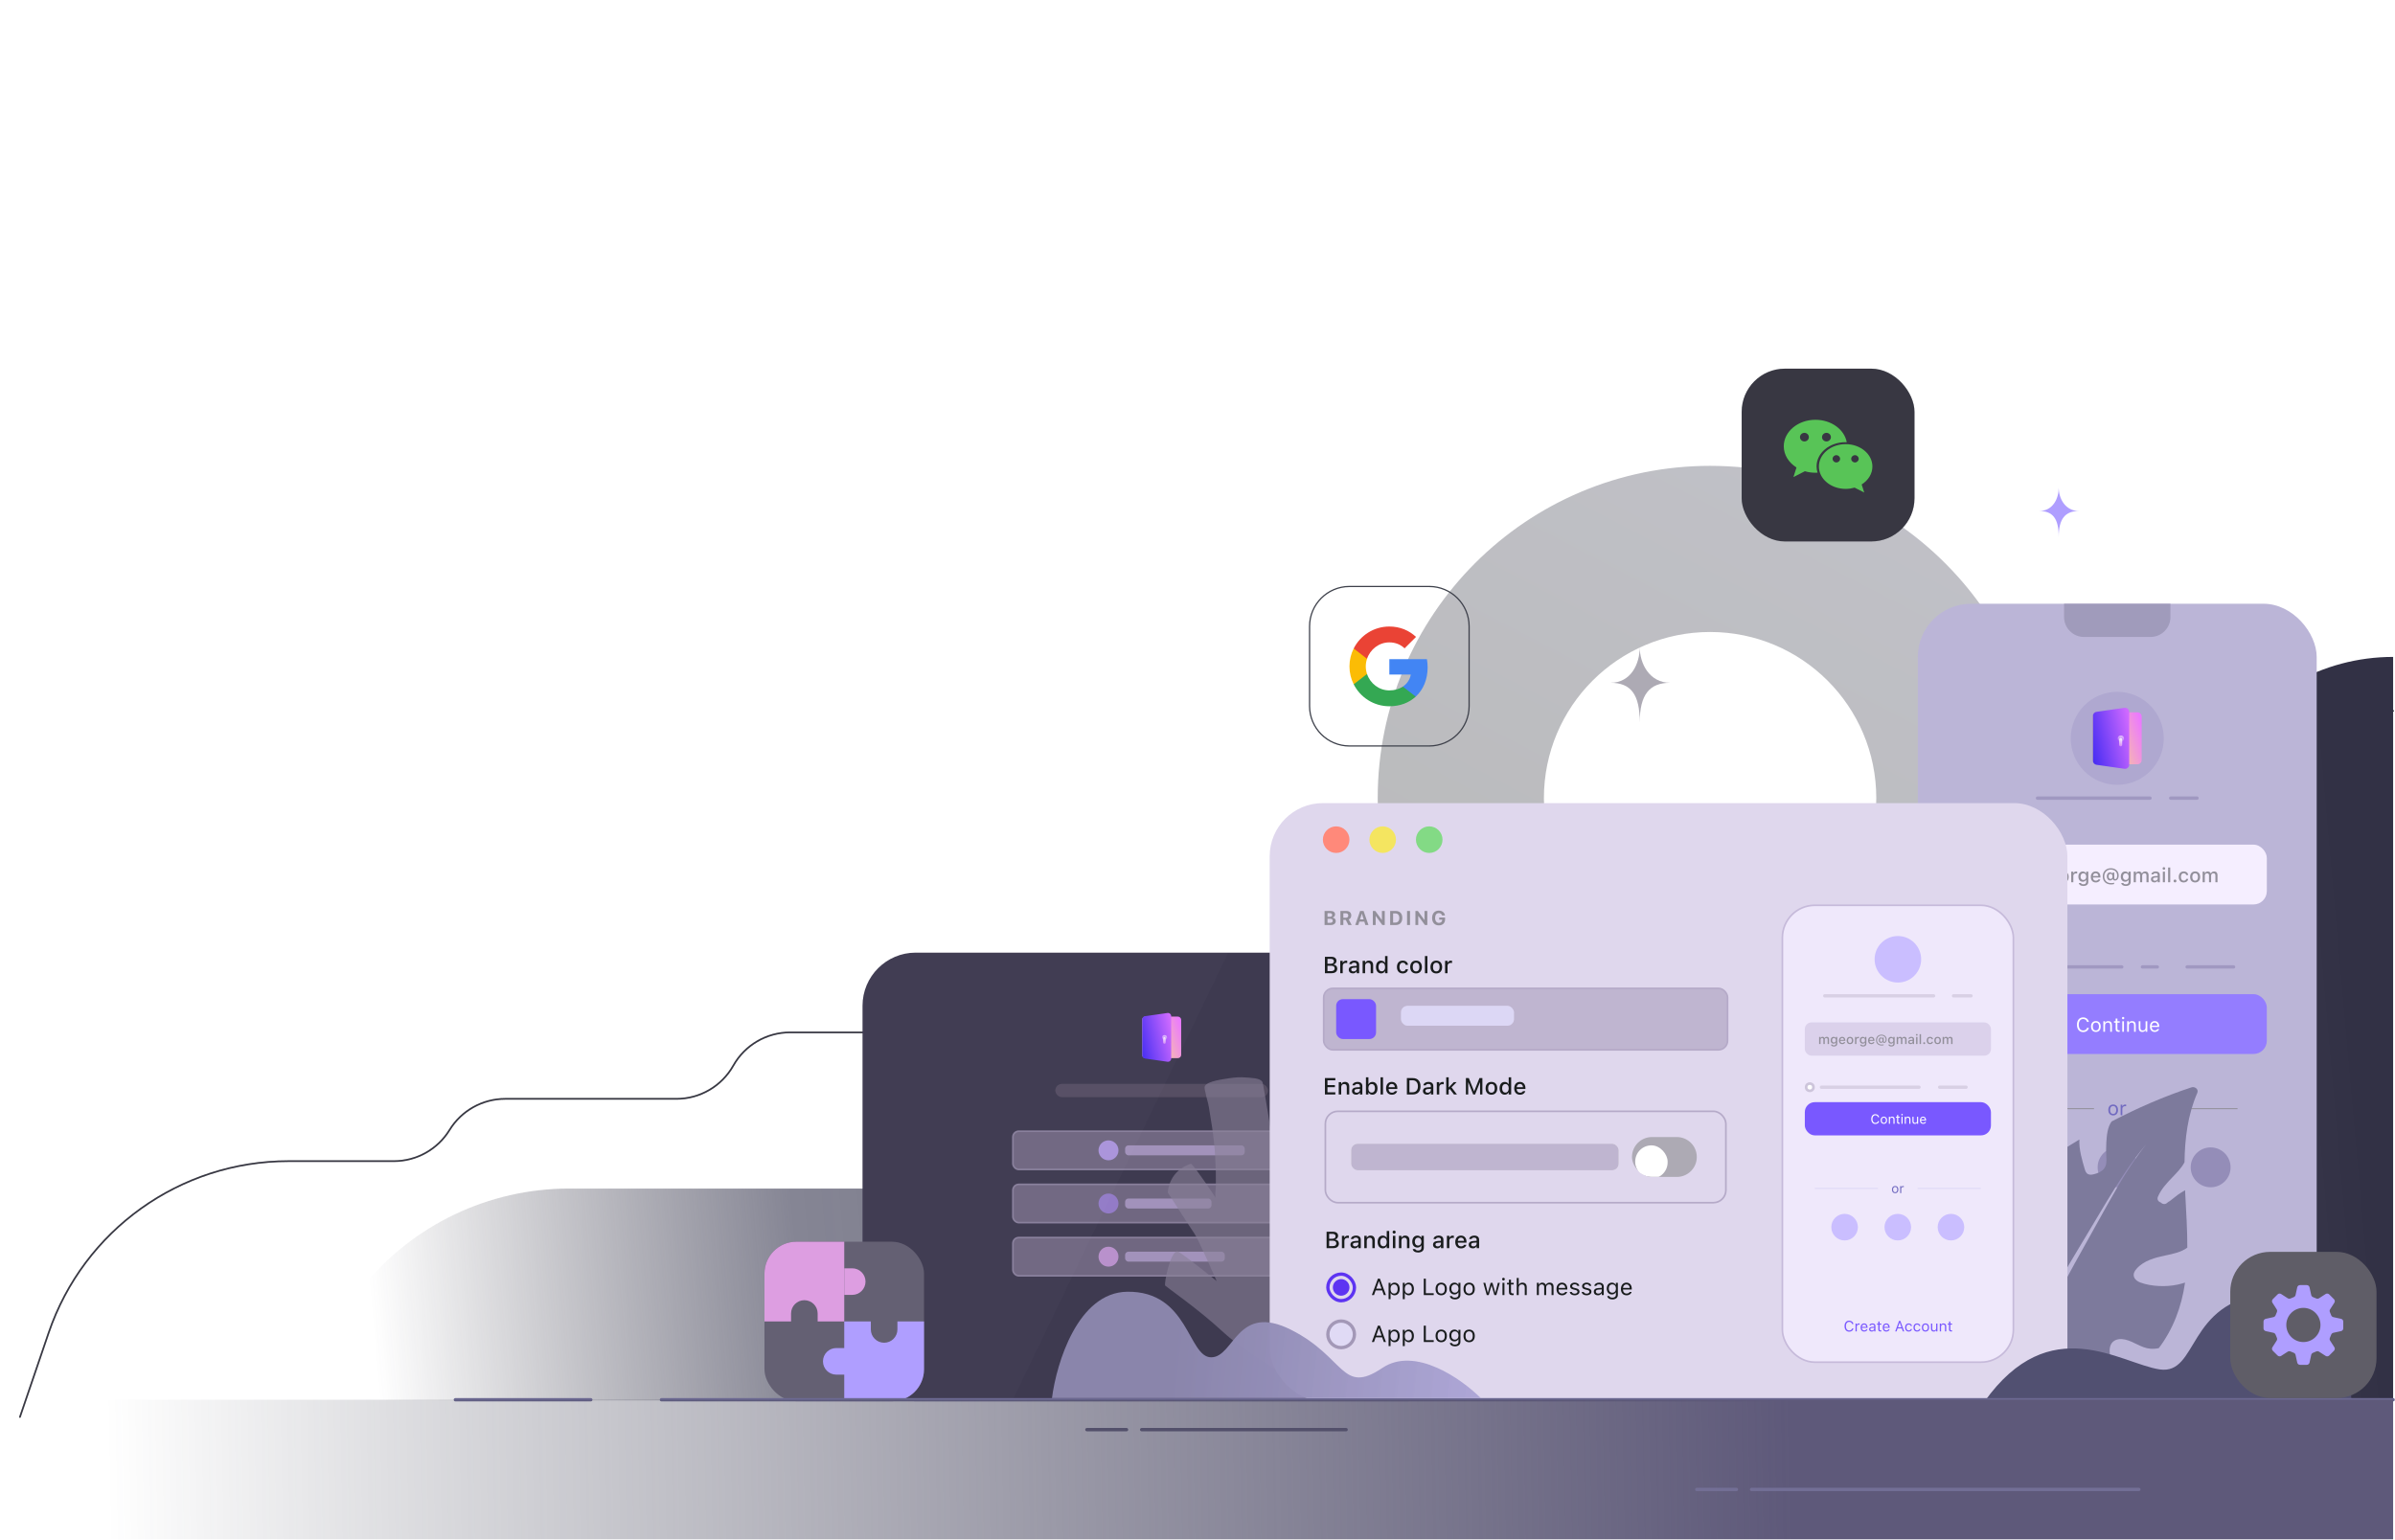 <svg width="1281" height="824" viewBox="0 0 1281 824" fill="none" xmlns="http://www.w3.org/2000/svg">
<path d="M1046.67 380.352H1280M764.444 552.352H422.619C410.02 552.352 398.399 559.148 392.222 570.129V570.129C386.045 581.111 374.425 587.907 361.825 587.907H270.218C258.071 587.907 246.796 594.219 240.444 604.574V604.574C234.093 614.929 222.818 621.24 210.67 621.24H154.34C96.33 621.24 44.75 658.152 26.032 713.058L10.667 758.129" stroke="#191C1D" stroke-width="0.889" stroke-linecap="round"/>
<path d="M1046.67 380.352H1280M764.444 552.352H422.619C410.02 552.352 398.399 559.148 392.222 570.129V570.129C386.045 581.111 374.425 587.907 361.825 587.907H270.218C258.071 587.907 246.796 594.219 240.444 604.574V604.574C234.093 614.929 222.818 621.24 210.67 621.24H154.34C96.33 621.24 44.75 658.152 26.032 713.058L10.667 758.129" stroke="#C4C7C7" stroke-opacity="0.02" stroke-width="0.889" stroke-linecap="round"/>
<path d="M1046.67 380.352H1280M764.444 552.352H422.619C410.02 552.352 398.399 559.148 392.222 570.129V570.129C386.045 581.111 374.425 587.907 361.825 587.907H270.218C258.071 587.907 246.796 594.219 240.444 604.574V604.574C234.093 614.929 222.818 621.24 210.67 621.24H154.34C96.33 621.24 44.75 658.152 26.032 713.058L10.667 758.129" stroke="#CABEFF" stroke-opacity="0.16" stroke-width="0.889" stroke-linecap="round"/>
<path d="M1181.11 415.018L1187.86 403.723C1207.25 371.309 1242.23 351.463 1280 351.463V749.241H144.889L193.751 688.756C220.752 655.332 261.416 635.907 304.383 635.907H502.622C533.512 635.907 563.562 625.844 588.222 607.241C612.883 588.637 642.932 578.574 673.822 578.574H829.683C868.562 578.574 905.099 559.993 928 528.574C950.901 497.155 987.438 478.574 1026.32 478.574H1069.06C1114.99 478.574 1157.54 454.439 1181.11 415.018Z" fill="url(#paint0_linear_6884_239335)"/>
<g filter="url(#filter0_b_6884_239335)">
<path fill-rule="evenodd" clip-rule="evenodd" d="M914.667 604.796C1012.85 604.796 1092.44 525.202 1092.44 427.018C1092.44 381.451 1075.3 339.887 1047.11 308.426C1014.56 272.098 967.283 249.24 914.667 249.24C816.483 249.24 736.889 328.834 736.889 427.018C736.889 525.202 816.483 604.796 914.667 604.796ZM914.667 515.907C963.759 515.907 1003.56 476.11 1003.56 427.018C1003.56 377.926 963.759 338.129 914.667 338.129C865.575 338.129 825.778 377.926 825.778 427.018C825.778 476.11 865.575 515.907 914.667 515.907Z" fill="url(#paint1_linear_6884_239335)" fill-opacity="0.32"/>
</g>
<rect x="461.333" y="509.685" width="320" height="240" rx="28.444" fill="#3E3A50"/>
<path d="M610.889 545.685C610.889 544.704 611.685 543.908 612.667 543.908H630C630.982 543.908 631.778 544.704 631.778 545.685V564.352C631.778 565.334 630.982 566.13 630 566.13H612.667C611.685 566.13 610.889 565.334 610.889 564.352V545.685Z" fill="url(#paint2_linear_6884_239335)"/>
<path d="M610.889 545.449C610.889 544.564 611.539 543.814 612.415 543.689L624.415 541.975C625.486 541.822 626.444 542.653 626.444 543.735V566.302C626.444 567.384 625.486 568.215 624.415 568.062L612.415 566.348C611.539 566.222 610.889 565.472 610.889 564.588V545.449Z" fill="url(#paint3_linear_6884_239335)"/>
<g filter="url(#filter1_d_6884_239335)">
<circle cx="622.889" cy="555.018" r="1.333" fill="url(#paint4_linear_6884_239335)"/>
</g>
<g filter="url(#filter2_d_6884_239335)">
<rect x="622.222" y="554.463" width="1.333" height="3.556" rx="0.667" fill="url(#paint5_linear_6884_239335)"/>
</g>
<rect x="564.444" y="579.907" width="113.778" height="7.111" rx="3.556" fill="#564E63"/>
<rect x="541.778" y="605.24" width="159.111" height="20.444" rx="3.111" fill="#706781" stroke="#897F9B" stroke-width="0.889"/>
<circle cx="592.889" cy="615.463" r="5.333" fill="#AA94DA"/>
<rect x="601.778" y="612.796" width="64" height="5.333" rx="1.778" fill="#A292BB"/>
<rect x="541.778" y="633.685" width="159.111" height="20.444" rx="3.111" fill="#706781" stroke="#897F9B" stroke-width="0.889"/>
<circle cx="592.889" cy="643.908" r="5.333" fill="#937BC7"/>
<rect x="601.778" y="641.241" width="46.222" height="5.333" rx="1.778" fill="#A292BB"/>
<rect x="541.778" y="662.13" width="159.111" height="20.444" rx="3.111" fill="#706781" stroke="#897F9B" stroke-width="0.889"/>
<circle cx="592.889" cy="672.351" r="5.333" fill="#B991CC"/>
<rect x="601.778" y="669.685" width="53.333" height="5.333" rx="1.778" fill="#A292BB"/>
<path opacity="0.02" d="M461.333 538.13C461.333 522.42 474.068 509.685 489.778 509.685H656.889L541.333 749.685H489.778C474.068 749.685 461.333 736.95 461.333 721.241V538.13Z" fill="#F8F4FF"/>
<g filter="url(#filter3_b_6884_239335)">
<rect x="1025.78" y="323.018" width="213.333" height="426.667" rx="28.444" fill="#BBB5D7"/>
</g>
<path d="M1068.44 592.899H1120V593.433H1068.44V592.899Z" fill="#928F9A"/>
<path d="M1130.26 596.765C1131.86 596.765 1132.85 595.661 1132.85 593.864V593.854C1132.85 592.051 1131.86 590.952 1130.26 590.952C1128.66 590.952 1127.67 592.051 1127.67 593.854V593.864C1127.67 595.661 1128.66 596.765 1130.26 596.765ZM1130.26 595.963C1129.2 595.963 1128.6 595.187 1128.6 593.864V593.854C1128.6 592.525 1129.2 591.755 1130.26 591.755C1131.32 591.755 1131.92 592.525 1131.92 593.854V593.864C1131.92 595.187 1131.32 595.963 1130.26 595.963ZM1134.26 596.666H1135.16V593.187C1135.16 592.364 1135.78 591.817 1136.64 591.817C1136.84 591.817 1137.01 591.838 1137.2 591.869V590.989C1137.11 590.973 1136.92 590.952 1136.75 590.952C1135.99 590.952 1135.46 591.296 1135.25 591.885H1135.16V591.051H1134.26V596.666Z" fill="#716AC0"/>
<path d="M1145.22 592.899H1196.78V593.433H1145.22V592.899Z" fill="#928F9A"/>
<circle cx="1082.83" cy="624.555" r="10.667" fill="#948DB8"/>
<circle cx="1132.61" cy="624.555" r="10.667" fill="#948DB8"/>
<circle cx="1182.39" cy="624.555" r="10.667" fill="#948DB8"/>
<path d="M1082.67 517.333H1134.86M1194.67 517.333H1169.81M1145.9 517.333H1153.87" stroke="#A098C1" stroke-width="1.778" stroke-linecap="round"/>
<circle cx="1072.89" cy="517.333" r="2.667" stroke="#A098C1" stroke-width="1.778" stroke-linecap="round"/>
<path d="M1157.33 395.018C1157.33 408.764 1146.19 419.907 1132.44 419.907C1118.7 419.907 1107.56 408.764 1107.56 395.018C1107.56 381.273 1118.7 370.129 1132.44 370.129C1146.19 370.129 1157.33 381.273 1157.33 395.018Z" fill="#AFA8D0"/>
<path d="M1119.39 383.352C1119.39 382.124 1120.38 381.129 1121.61 381.129H1143.28C1144.51 381.129 1145.5 382.124 1145.5 383.352V406.685C1145.5 407.912 1144.51 408.907 1143.28 408.907H1121.61C1120.38 408.907 1119.39 407.912 1119.39 406.685V383.352Z" fill="url(#paint6_linear_6884_239335)"/>
<path d="M1119.39 383.057C1119.39 381.951 1120.2 381.014 1121.3 380.857L1136.3 378.714C1137.64 378.523 1138.83 379.562 1138.83 380.914V409.123C1138.83 410.475 1137.64 411.514 1136.3 411.323L1121.3 409.18C1120.2 409.024 1119.39 408.086 1119.39 406.98V383.057Z" fill="url(#paint7_linear_6884_239335)"/>
<g filter="url(#filter4_d_6884_239335)">
<circle cx="1134.39" cy="395.019" r="1.667" fill="url(#paint8_linear_6884_239335)"/>
</g>
<g filter="url(#filter5_d_6884_239335)">
<rect x="1133.56" y="394.324" width="1.667" height="4.444" rx="0.833" fill="url(#paint9_linear_6884_239335)"/>
</g>
<path d="M1089.78 427.018H1149.97M1175.11 427.018H1161.02" stroke="#A098C1" stroke-width="1.778" stroke-linecap="round"/>
<rect x="1052.44" y="531.907" width="160" height="32" rx="7.111" fill="#947DFF"/>
<path d="M1114.21 552.196C1115.81 552.196 1116.99 551.305 1117.24 549.93V549.92H1116.3L1116.28 549.93C1116.05 550.795 1115.25 551.331 1114.21 551.331C1112.76 551.331 1111.85 550.149 1111.85 548.269V548.258C1111.85 546.378 1112.76 545.19 1114.2 545.19C1115.24 545.19 1116.04 545.8 1116.29 546.763L1116.3 546.774H1117.24L1117.24 546.763C1117.02 545.321 1115.78 544.326 1114.2 544.326C1112.16 544.326 1110.89 545.836 1110.89 548.258V548.269C1110.89 550.685 1112.16 552.196 1114.21 552.196ZM1121.01 552.118C1122.61 552.118 1123.6 551.013 1123.6 549.216V549.206C1123.6 547.404 1122.61 546.305 1121.01 546.305C1119.41 546.305 1118.42 547.404 1118.42 549.206V549.216C1118.42 551.013 1119.41 552.118 1121.01 552.118ZM1121.01 551.315C1119.95 551.315 1119.35 550.539 1119.35 549.216V549.206C1119.35 547.878 1119.95 547.107 1121.01 547.107C1122.07 547.107 1122.67 547.878 1122.67 549.206V549.216C1122.67 550.539 1122.07 551.315 1121.01 551.315ZM1125 552.019H1125.91V548.696C1125.91 547.711 1126.48 547.107 1127.37 547.107C1128.27 547.107 1128.69 547.591 1128.69 548.602V552.019H1129.59V548.383C1129.59 547.05 1128.89 546.305 1127.63 546.305C1126.8 546.305 1126.27 546.654 1125.99 547.248H1125.91V546.404H1125V552.019ZM1133.23 552.06C1133.4 552.06 1133.58 552.039 1133.75 552.008V551.237C1133.59 551.253 1133.5 551.258 1133.34 551.258C1132.75 551.258 1132.52 550.993 1132.52 550.331V547.154H1133.75V546.404H1132.52V544.951H1131.59V546.404H1130.7V547.154H1131.59V550.56C1131.59 551.633 1132.07 552.06 1133.23 552.06ZM1135.59 545.321C1135.93 545.321 1136.21 545.039 1136.21 544.696C1136.21 544.352 1135.93 544.071 1135.59 544.071C1135.24 544.071 1134.96 544.352 1134.96 544.696C1134.96 545.039 1135.24 545.321 1135.59 545.321ZM1135.13 552.019H1136.03V546.404H1135.13V552.019ZM1137.74 552.019H1138.65V548.696C1138.65 547.711 1139.22 547.107 1140.11 547.107C1141.01 547.107 1141.43 547.591 1141.43 548.602V552.019H1142.33V548.383C1142.33 547.05 1141.63 546.305 1140.37 546.305C1139.54 546.305 1139.01 546.654 1138.73 547.248H1138.65V546.404H1137.74V552.019ZM1145.85 552.118C1146.68 552.118 1147.24 551.779 1147.52 551.18H1147.6V552.019H1148.51V546.404H1147.6V549.727C1147.6 550.711 1147.08 551.315 1146.09 551.315C1145.19 551.315 1144.83 550.831 1144.83 549.821V546.404H1143.92V550.039C1143.92 551.368 1144.58 552.118 1145.85 552.118ZM1152.49 552.118C1153.82 552.118 1154.62 551.368 1154.81 550.607L1154.82 550.565H1153.91L1153.89 550.612C1153.74 550.951 1153.27 551.31 1152.51 551.31C1151.51 551.31 1150.87 550.633 1150.85 549.472H1154.89V549.118C1154.89 547.44 1153.96 546.305 1152.44 546.305C1150.91 546.305 1149.92 547.493 1149.92 549.227V549.232C1149.92 550.993 1150.89 552.118 1152.49 552.118ZM1152.43 547.112C1153.26 547.112 1153.87 547.638 1153.97 548.748H1150.86C1150.96 547.68 1151.6 547.112 1152.43 547.112Z" fill="white"/>
<g style="mix-blend-mode:multiply">
<path d="M1104 323.018H1160.89V330.129C1160.89 336.02 1156.11 340.796 1150.22 340.796H1114.67C1108.78 340.796 1104 336.02 1104 330.129V323.018Z" fill="#A09BBB"/>
</g>
<rect x="1052.44" y="451.907" width="160" height="32" rx="7.111" fill="#F5EEFF"/>
<path d="M1079.03 472.019H1080.16V468.545C1080.16 467.805 1080.67 467.222 1081.35 467.222C1082.02 467.222 1082.44 467.628 1082.44 468.274V472.019H1083.57V468.44C1083.57 467.758 1084.04 467.222 1084.76 467.222C1085.5 467.222 1085.85 467.607 1085.85 468.388V472.019H1086.98V468.118C1086.98 466.94 1086.31 466.253 1085.17 466.253C1084.38 466.253 1083.73 466.654 1083.45 467.263H1083.36C1083.11 466.654 1082.56 466.253 1081.79 466.253C1081.05 466.253 1080.5 466.612 1080.25 467.232H1080.16V466.362H1079.03V472.019ZM1090.95 474.013C1092.55 474.013 1093.57 473.19 1093.57 471.904V466.362H1092.44V467.289H1092.37C1092.05 466.654 1091.43 466.263 1090.64 466.263C1089.17 466.263 1088.27 467.404 1088.27 469.019V469.029C1088.27 470.623 1089.16 471.743 1090.62 471.743C1091.39 471.743 1092.02 471.399 1092.36 470.784H1092.45V471.899C1092.45 472.67 1091.89 473.107 1090.96 473.107C1090.2 473.107 1089.74 472.831 1089.64 472.44L1089.64 472.43H1088.5L1088.49 472.44C1088.62 473.383 1089.51 474.013 1090.95 474.013ZM1090.93 470.81C1089.97 470.81 1089.43 470.076 1089.43 469.024V469.013C1089.43 467.961 1089.97 467.222 1090.93 467.222C1091.88 467.222 1092.47 467.961 1092.47 469.013V469.024C1092.47 470.081 1091.89 470.81 1090.93 470.81ZM1097.57 472.128C1099.01 472.128 1099.8 471.295 1099.98 470.55L1099.99 470.503L1098.9 470.508L1098.88 470.55C1098.75 470.841 1098.32 471.201 1097.59 471.201C1096.66 471.201 1096.07 470.571 1096.05 469.487H1100.06V469.091C1100.06 467.394 1099.09 466.253 1097.51 466.253C1095.93 466.253 1094.91 467.435 1094.91 469.201V469.206C1094.91 470.998 1095.91 472.128 1097.57 472.128ZM1097.51 467.18C1098.28 467.18 1098.85 467.67 1098.94 468.68H1096.06C1096.16 467.706 1096.74 467.18 1097.51 467.18ZM1103.8 472.128C1105.45 472.128 1106.47 471.019 1106.47 469.196V469.185C1106.47 467.362 1105.45 466.253 1103.8 466.253C1102.14 466.253 1101.12 467.368 1101.12 469.185V469.196C1101.12 471.019 1102.13 472.128 1103.8 472.128ZM1103.8 471.185C1102.82 471.185 1102.27 470.451 1102.27 469.196V469.185C1102.27 467.93 1102.82 467.196 1103.8 467.196C1104.76 467.196 1105.32 467.93 1105.32 469.185V469.196C1105.32 470.446 1104.76 471.185 1103.8 471.185ZM1107.82 472.019H1108.95V468.638C1108.95 467.821 1109.53 467.289 1110.4 467.289C1110.61 467.289 1110.81 467.315 1111.01 467.357V466.315C1110.89 466.289 1110.7 466.263 1110.51 466.263C1109.76 466.263 1109.23 466.618 1109.03 467.216H1108.95V466.362H1107.82V472.019ZM1114.33 474.013C1115.94 474.013 1116.95 473.19 1116.95 471.904V466.362H1115.83V467.289H1115.76C1115.43 466.654 1114.82 466.263 1114.02 466.263C1112.56 466.263 1111.65 467.404 1111.65 469.019V469.029C1111.65 470.623 1112.55 471.743 1114 471.743C1114.78 471.743 1115.4 471.399 1115.75 470.784H1115.83V471.899C1115.83 472.67 1115.28 473.107 1114.35 473.107C1113.58 473.107 1113.12 472.831 1113.03 472.44L1113.02 472.43H1111.88L1111.87 472.44C1112.01 473.383 1112.89 474.013 1114.33 474.013ZM1114.32 470.81C1113.35 470.81 1112.81 470.076 1112.81 469.024V469.013C1112.81 467.961 1113.35 467.222 1114.32 467.222C1115.27 467.222 1115.85 467.961 1115.85 469.013V469.024C1115.85 470.081 1115.27 470.81 1114.32 470.81ZM1120.95 472.128C1122.4 472.128 1123.18 471.295 1123.37 470.55L1123.38 470.503L1122.29 470.508L1122.27 470.55C1122.13 470.841 1121.7 471.201 1120.98 471.201C1120.05 471.201 1119.45 470.571 1119.43 469.487H1123.44V469.091C1123.44 467.394 1122.47 466.253 1120.89 466.253C1119.32 466.253 1118.3 467.435 1118.3 469.201V469.206C1118.3 470.998 1119.3 472.128 1120.95 472.128ZM1120.9 467.18C1121.66 467.18 1122.23 467.67 1122.32 468.68H1119.45C1119.55 467.706 1120.13 467.18 1120.9 467.18ZM1129.11 473.206C1129.73 473.206 1130.33 473.123 1130.77 472.977V472.253C1130.46 472.394 1129.81 472.482 1129.15 472.482C1126.93 472.482 1125.5 471.081 1125.5 468.899V468.888C1125.5 466.753 1126.94 465.237 1128.97 465.237C1131.01 465.237 1132.4 466.503 1132.4 468.383V468.394C1132.4 469.591 1132.01 470.368 1131.39 470.368C1131.04 470.368 1130.84 470.154 1130.84 469.789V466.831H1129.96V467.461H1129.87C1129.66 467.003 1129.2 466.727 1128.65 466.727C1127.59 466.727 1126.86 467.602 1126.86 468.862V468.873C1126.86 470.19 1127.59 471.076 1128.67 471.076C1129.28 471.076 1129.73 470.789 1129.95 470.258H1130.04L1130.05 470.289C1130.14 470.789 1130.61 471.112 1131.22 471.112C1132.44 471.112 1133.21 470.05 1133.21 468.368V468.357C1133.21 466.091 1131.5 464.519 1129.02 464.519C1126.45 464.519 1124.69 466.284 1124.69 468.857V468.868C1124.69 471.508 1126.41 473.206 1129.11 473.206ZM1128.84 470.263C1128.21 470.263 1127.82 469.743 1127.82 468.899V468.888C1127.82 468.034 1128.2 467.524 1128.85 467.524C1129.5 467.524 1129.91 468.055 1129.91 468.888V468.899C1129.91 469.732 1129.5 470.263 1128.84 470.263ZM1137.01 474.013C1138.61 474.013 1139.63 473.19 1139.63 471.904V466.362H1138.5V467.289H1138.44C1138.11 466.654 1137.49 466.263 1136.7 466.263C1135.23 466.263 1134.33 467.404 1134.33 469.019V469.029C1134.33 470.623 1135.23 471.743 1136.68 471.743C1137.46 471.743 1138.08 471.399 1138.43 470.784H1138.51V471.899C1138.51 472.67 1137.96 473.107 1137.02 473.107C1136.26 473.107 1135.8 472.831 1135.71 472.44L1135.7 472.43H1134.56L1134.55 472.44C1134.69 473.383 1135.57 474.013 1137.01 474.013ZM1136.99 470.81C1136.03 470.81 1135.49 470.076 1135.49 469.024V469.013C1135.49 467.961 1136.03 467.222 1136.99 467.222C1137.95 467.222 1138.53 467.961 1138.53 469.013V469.024C1138.53 470.081 1137.95 470.81 1136.99 470.81ZM1141.25 472.019H1142.38V468.545C1142.38 467.805 1142.89 467.222 1143.57 467.222C1144.24 467.222 1144.66 467.628 1144.66 468.274V472.019H1145.78V468.44C1145.78 467.758 1146.26 467.222 1146.98 467.222C1147.72 467.222 1148.07 467.607 1148.07 468.388V472.019H1149.2V468.118C1149.2 466.94 1148.53 466.253 1147.39 466.253C1146.6 466.253 1145.95 466.654 1145.67 467.263H1145.58C1145.33 466.654 1144.78 466.253 1144.01 466.253C1143.27 466.253 1142.72 466.612 1142.47 467.232H1142.38V466.362H1141.25V472.019ZM1152.33 472.112C1153.08 472.112 1153.67 471.789 1154 471.216H1154.09V472.019H1155.21V468.149C1155.21 466.961 1154.41 466.253 1152.99 466.253C1151.7 466.253 1150.81 466.873 1150.68 467.8L1150.67 467.836H1151.76L1151.76 467.815C1151.9 467.414 1152.31 467.185 1152.94 467.185C1153.7 467.185 1154.09 467.529 1154.09 468.149V468.649L1152.56 468.737C1151.21 468.821 1150.45 469.409 1150.45 470.42V470.43C1150.45 471.456 1151.25 472.112 1152.33 472.112ZM1151.58 470.383V470.373C1151.58 469.862 1151.93 469.581 1152.71 469.534L1154.09 469.446V469.93C1154.09 470.659 1153.47 471.211 1152.63 471.211C1152.02 471.211 1151.58 470.904 1151.58 470.383ZM1157.39 465.352C1157.78 465.352 1158.1 465.034 1158.1 464.649C1158.1 464.258 1157.78 463.94 1157.39 463.94C1157 463.94 1156.69 464.258 1156.69 464.649C1156.69 465.034 1157 465.352 1157.39 465.352ZM1156.83 472.019H1157.95V466.362H1156.83V472.019ZM1159.65 472.019H1160.78V464.144H1159.65V472.019ZM1163.33 472.097C1163.76 472.097 1164.09 471.763 1164.09 471.341C1164.09 470.914 1163.76 470.581 1163.33 470.581C1162.9 470.581 1162.57 470.914 1162.57 471.341C1162.57 471.763 1162.9 472.097 1163.33 472.097ZM1168 472.128C1169.4 472.128 1170.21 471.373 1170.41 470.274L1170.42 470.227H1169.34L1169.33 470.253C1169.14 470.862 1168.71 471.185 1168 471.185C1167.07 471.185 1166.49 470.425 1166.49 469.175V469.164C1166.49 467.946 1167.06 467.196 1168 467.196C1168.75 467.196 1169.21 467.612 1169.33 468.17L1169.34 468.185L1170.42 468.18V468.154C1170.26 467.055 1169.42 466.253 1167.99 466.253C1166.34 466.253 1165.34 467.373 1165.34 469.164V469.175C1165.34 471.003 1166.35 472.128 1168 472.128ZM1174.1 472.128C1175.75 472.128 1176.77 471.019 1176.77 469.196V469.185C1176.77 467.362 1175.75 466.253 1174.1 466.253C1172.44 466.253 1171.42 467.368 1171.42 469.185V469.196C1171.42 471.019 1172.44 472.128 1174.1 472.128ZM1174.1 471.185C1173.12 471.185 1172.58 470.451 1172.58 469.196V469.185C1172.58 467.93 1173.12 467.196 1174.1 467.196C1175.07 467.196 1175.62 467.93 1175.62 469.185V469.196C1175.62 470.446 1175.07 471.185 1174.1 471.185ZM1178.12 472.019H1179.25V468.545C1179.25 467.805 1179.75 467.222 1180.44 467.222C1181.1 467.222 1181.52 467.628 1181.52 468.274V472.019H1182.65V468.44C1182.65 467.758 1183.12 467.222 1183.84 467.222C1184.58 467.222 1184.94 467.607 1184.94 468.388V472.019H1186.06V468.118C1186.06 466.94 1185.39 466.253 1184.25 466.253C1183.47 466.253 1182.82 466.654 1182.53 467.263H1182.44C1182.19 466.654 1181.64 466.253 1180.87 466.253C1180.13 466.253 1179.58 466.612 1179.33 467.232H1179.25V466.362H1178.12V472.019Z" fill="#928F9A"/>
<a href="mailto:mgeorge@gmail.com">
<rect fill="black" fill-opacity="0" y="2.524" width="108.604" height="12.729"/>
</a>
<path d="M1135.74 735.923C1132.32 732.905 1128.99 728.981 1128.45 724.27C1128.2 722.035 1128.41 719.334 1130.26 717.781C1132.01 716.313 1134.44 716.211 1136.58 716.682C1141.33 717.728 1145.18 721.164 1150.1 721.597C1151.65 721.731 1153.18 721.618 1154.67 721.285C1162.31 711.165 1166.8 699.278 1168.65 686.548C1168.67 686.434 1168.67 686.322 1168.68 686.216C1167.43 686.618 1166.17 686.979 1164.89 687.259C1161.58 687.98 1158.17 688.217 1154.79 688.051C1151.42 687.889 1147.84 687.337 1144.68 686.131C1143.33 685.618 1142.02 684.718 1141.47 683.334C1140.81 681.669 1141.63 680.103 1142.73 678.863C1146.73 674.356 1152.72 672.854 1158.39 671.663C1162.32 670.834 1166.68 669.944 1169.92 667.517C1169.95 658.053 1169.32 648.562 1168.84 639.119C1168.8 638.348 1168.77 637.572 1168.73 636.793C1167.43 637.553 1166.15 638.35 1164.91 639.191C1163.42 640.352 1161.94 641.505 1160.45 642.665C1160.24 642.831 1160.01 642.942 1159.79 643.027C1159.51 643.258 1159.22 643.467 1158.95 643.698C1158.04 644.464 1156.69 644.301 1155.87 643.521C1155.82 643.47 1155.77 643.403 1155.73 643.348C1154.5 643.014 1153.55 641.815 1154.18 640.328C1155.89 636.275 1158.85 633.08 1161.87 629.955C1164.28 627.46 1166.79 624.912 1168.42 621.833C1168.59 609.156 1170.13 596.524 1175.24 584.788C1176.12 582.768 1173.96 581.167 1172.14 581.762C1157.39 586.624 1143.16 592.833 1129.42 600.018C1127.16 603.161 1126.83 607.588 1126.6 611.309C1126.45 613.854 1126.45 616.405 1126.6 618.95C1126.74 621.271 1126.82 623.603 1125.19 625.476C1123.83 627.041 1121.86 627.75 1119.91 628.245C1118.83 628.515 1117.75 628.681 1116.73 628.128C1115.63 627.522 1115.31 626.349 1114.98 625.23C1113.8 621.215 1111.88 614.952 1112.19 609.666C1103.17 615.057 1094.37 620.814 1085.78 626.861C1084.36 632.836 1087.36 639.672 1089.57 645.204C1092.16 651.658 1094.91 659.801 1091.48 666.483C1089.95 669.462 1087.13 671.769 1083.69 671.973C1082.1 672.071 1079.79 671.83 1079.01 670.2C1078.32 668.77 1078.1 667.17 1077.32 665.738C1073.73 659.17 1066.73 655.354 1061.49 650.268C1060.49 649.286 1059.7 648.294 1059.24 647.27C1055.11 651.189 1051.37 655.449 1048.34 660.216C1044.37 666.462 1042.04 673.389 1041.15 680.504C1041.5 680.944 1041.88 681.359 1042.27 681.731C1043.11 682.537 1044.12 683.297 1045.09 683.865C1046.05 684.422 1047.07 684.89 1047.95 685.564C1050.25 687.335 1051.09 690.233 1049.47 692.771C1047.95 695.146 1044.88 695.938 1042.21 695.999C1041.93 696.002 1041.69 695.966 1041.44 695.928C1041.97 699.258 1042.78 702.559 1043.87 705.783C1046.48 713.433 1050.66 720.38 1055.81 726.545C1063.39 731.019 1073 731.171 1081.06 726.445C1081.3 726.31 1081.55 726.247 1081.81 726.234C1084.13 720.035 1086.74 713.961 1089.6 708.027C1095.02 696.722 1101.15 685.831 1107.49 675.105L1126.68 643.044C1133.12 632.386 1139.82 621.804 1147.87 612.291C1140.12 622.054 1133.78 632.791 1127.69 643.633L1109.52 676.258C1103.54 687.152 1097.78 698.175 1092.79 709.488C1089.72 716.407 1086.99 723.461 1084.69 730.639C1085.92 736.487 1089.3 741.715 1094.18 745.258C1095.22 746.004 1096.31 746.638 1097.45 747.203C1103.46 749.017 1109.87 749.37 1116.22 748.739C1124.04 746.439 1131.32 742.532 1137.89 737.66C1137.13 737.105 1136.41 736.529 1135.74 735.923Z" fill="#7D7A9C"/>
<g style="mix-blend-mode:multiply" opacity="0.6">
<path d="M679.191 730.667C684.935 734.265 692.339 737.587 697.322 742.639C698.637 743.954 699.744 745.407 700.367 746.93L708.256 746.929C705.696 742.639 701.959 739.456 701.751 734.196C701.613 729.283 704.173 724.715 705.419 720.078C707.841 711.29 710.471 702.57 713.239 693.919C716.699 682.985 721.682 672.674 727.633 662.916C729.779 659.525 731.993 656.134 734.346 652.881C736.422 650.044 738.014 646.861 735.869 643.539C734.485 641.463 733.17 639.387 731.786 637.31C728.879 633.02 726.388 627.899 720.713 631.566C718.845 632.812 716.492 633.989 714.9 635.58C713.931 636.549 702.858 645.892 701.474 646.584C701.751 646.445 702.582 642.639 702.72 642.155C703.62 639.594 704.727 637.103 705.765 634.611C708.187 629.075 715.73 621.255 708.256 617.241C704.035 615.027 699.537 613.297 695.039 611.567L695.038 611.566C694.554 611.359 693.931 611.151 693.377 611.22C691.717 611.359 691.301 613.85 690.748 615.096C689.156 618.556 687.564 622.016 685.903 625.407C685.211 626.722 681.128 632.743 681.336 633.781C681.059 632.397 680.367 609.075 680.367 609.075L680.367 609.075C678.845 599.386 677.322 589.698 675.523 580.079C675.454 579.663 675.384 579.179 675.177 578.833C673.931 576.618 668.533 576.688 666.388 576.48C663.412 576.203 660.367 576.411 657.391 576.895C654.623 577.38 646.111 578.279 644.519 580.978C643.966 581.878 644.589 583.746 644.796 584.715C645.281 587.345 646.18 589.836 646.595 592.397C647.218 595.996 647.772 599.594 648.326 603.193C649.848 613.573 650.471 624.231 650.332 634.542C650.332 635.845 649.653 639.936 650.247 640.884C649.79 640.191 639.817 625.072 637.045 622.57C625.765 626.376 624.796 635.926 624.589 638.072C625.35 639.04 636.838 657.172 638.983 660.217C641.059 663.262 650.748 685.407 650.748 685.407C650.748 685.407 633.793 671.566 629.779 669.421C625.765 669.698 622.512 687.137 623.204 687.829C623.897 688.591 641.128 700.563 653.585 712.12C661.222 719.207 670.296 724.994 679.038 730.569L679.191 730.667Z" fill="#888098"/>
</g>
<path d="M764.444 313.777H721.778C709.996 313.777 700.444 323.329 700.444 335.111V346.444V365.777V372.777V377.777C700.444 389.559 709.996 399.111 721.778 399.111H736.444H744.778H751.611H758.444H764.444C776.227 399.111 785.778 389.559 785.778 377.777V374.513V371.847V341.777V335.111C785.778 323.329 776.227 313.777 764.444 313.777Z" stroke="#3E414B" stroke-width="0.667" stroke-linecap="round"/>
<path fill-rule="evenodd" clip-rule="evenodd" d="M763.591 357.022C763.591 355.509 763.455 354.055 763.203 352.658H743.111V360.91H754.592C754.098 363.577 752.595 365.836 750.335 367.349V372.702H757.23C761.264 368.988 763.591 363.519 763.591 357.022Z" fill="#4285F4"/>
<path fill-rule="evenodd" clip-rule="evenodd" d="M743.111 377.87C748.871 377.87 753.7 375.96 757.23 372.701L750.335 367.349C748.425 368.629 745.981 369.385 743.111 369.385C737.555 369.385 732.852 365.632 731.174 360.59H724.047V366.117C727.557 373.089 734.772 377.87 743.111 377.87Z" fill="#34A853"/>
<path fill-rule="evenodd" clip-rule="evenodd" d="M731.174 360.59C730.747 359.31 730.505 357.942 730.505 356.536C730.505 355.13 730.747 353.763 731.174 352.483V346.956H724.047C722.602 349.836 721.778 353.094 721.778 356.536C721.778 359.979 722.602 363.237 724.047 366.117L731.174 360.59Z" fill="#FBBC05"/>
<path fill-rule="evenodd" clip-rule="evenodd" d="M743.111 343.688C746.243 343.688 749.055 344.765 751.266 346.879L757.385 340.76C753.691 337.318 748.861 335.204 743.111 335.204C734.772 335.204 727.557 339.984 724.047 346.956L731.174 352.484C732.852 347.441 737.555 343.688 743.111 343.688Z" fill="#EA4335"/>
<rect x="679.111" y="429.685" width="426.667" height="320" rx="28.444" fill="#DFD7ED"/>
<path d="M709.544 667.796H713.148C715.019 667.796 716.143 666.861 716.143 665.323V665.311C716.143 664.169 715.353 663.33 714.168 663.203V663.099C715.031 662.954 715.706 662.133 715.706 661.222V661.21C715.706 659.867 714.715 659.028 713.069 659.028H709.544V667.796ZM712.753 660.14C713.761 660.14 714.351 660.62 714.351 661.447V661.459C714.351 662.309 713.725 662.759 712.522 662.759H710.905V660.14H712.753ZM712.795 663.798C714.077 663.798 714.752 664.284 714.752 665.226V665.238C714.752 666.18 714.102 666.684 712.874 666.684H710.905V663.798H712.795ZM717.741 667.796H719.06V663.853C719.06 662.899 719.747 662.279 720.755 662.279C721.004 662.279 721.229 662.309 721.466 662.358V661.143C721.333 661.112 721.102 661.082 720.889 661.082C720.008 661.082 719.394 661.495 719.157 662.194H719.06V661.197H717.741V667.796ZM724.486 667.906C725.361 667.906 726.054 667.529 726.443 666.861H726.546V667.796H727.852V663.282C727.852 661.896 726.917 661.07 725.258 661.07C723.757 661.07 722.718 661.793 722.56 662.875L722.554 662.917H723.824L723.83 662.893C723.988 662.425 724.468 662.157 725.197 662.157C726.09 662.157 726.546 662.559 726.546 663.282V663.865L724.76 663.968C723.186 664.065 722.299 664.752 722.299 665.931V665.943C722.299 667.14 723.228 667.906 724.486 667.906ZM723.611 665.888V665.876C723.611 665.281 724.024 664.953 724.936 664.898L726.546 664.795V665.36C726.546 666.21 725.823 666.855 724.839 666.855C724.128 666.855 723.611 666.496 723.611 665.888ZM729.712 667.796H731.03V663.926C731.03 662.862 731.632 662.2 732.598 662.2C733.564 662.2 734.02 662.741 734.02 663.835V667.796H735.333V663.525C735.333 661.951 734.518 661.07 733.042 661.07C732.082 661.07 731.45 661.495 731.128 662.2H731.03V661.197H729.712V667.796ZM739.58 667.906C740.504 667.906 741.227 667.48 741.609 666.757H741.713V667.796H743.025V658.609H741.713V662.243H741.609C741.257 661.532 740.485 661.082 739.58 661.082C737.903 661.082 736.846 662.401 736.846 664.491V664.503C736.846 666.575 737.921 667.906 739.58 667.906ZM739.957 666.782C738.851 666.782 738.188 665.919 738.188 664.503V664.491C738.188 663.075 738.851 662.212 739.957 662.212C741.05 662.212 741.731 663.081 741.731 664.491V664.503C741.731 665.913 741.056 666.782 739.957 666.782ZM745.675 660.019C746.124 660.019 746.501 659.648 746.501 659.198C746.501 658.743 746.124 658.372 745.675 658.372C745.219 658.372 744.848 658.743 744.848 659.198C744.848 659.648 745.219 660.019 745.675 660.019ZM745.012 667.796H746.325V661.197H745.012V667.796ZM748.245 667.796H749.563V663.926C749.563 662.862 750.165 662.2 751.131 662.2C752.097 662.2 752.553 662.741 752.553 663.835V667.796H753.865V663.525C753.865 661.951 753.051 661.07 751.575 661.07C750.615 661.07 749.983 661.495 749.661 662.2H749.563V661.197H748.245V667.796ZM758.496 670.124C760.367 670.124 761.552 669.164 761.552 667.663V661.197H760.24V662.279H760.161C759.778 661.538 759.061 661.082 758.137 661.082C756.424 661.082 755.372 662.413 755.372 664.296V664.309C755.372 666.168 756.418 667.474 758.113 667.474C759.018 667.474 759.747 667.073 760.148 666.356H760.246V667.657C760.246 668.556 759.602 669.066 758.514 669.066C757.621 669.066 757.086 668.744 756.977 668.289L756.971 668.276H755.64L755.628 668.289C755.786 669.388 756.819 670.124 758.496 670.124ZM758.477 666.387C757.353 666.387 756.721 665.53 756.721 664.302V664.29C756.721 663.063 757.353 662.2 758.477 662.2C759.589 662.2 760.27 663.063 760.27 664.29V664.302C760.27 665.536 759.596 666.387 758.477 666.387ZM768.662 667.906C769.537 667.906 770.229 667.529 770.618 666.861H770.721V667.796H772.028V663.282C772.028 661.896 771.092 661.07 769.433 661.07C767.932 661.07 766.893 661.793 766.735 662.875L766.729 662.917H767.999L768.005 662.893C768.163 662.425 768.643 662.157 769.372 662.157C770.266 662.157 770.721 662.559 770.721 663.282V663.865L768.935 663.968C767.361 664.065 766.474 664.752 766.474 665.931V665.943C766.474 667.14 767.404 667.906 768.662 667.906ZM767.787 665.888V665.876C767.787 665.281 768.2 664.953 769.111 664.898L770.721 664.795V665.36C770.721 666.21 769.998 666.855 769.014 666.855C768.303 666.855 767.787 666.496 767.787 665.888ZM773.887 667.796H775.206V663.853C775.206 662.899 775.892 662.279 776.901 662.279C777.15 662.279 777.375 662.309 777.612 662.358V661.143C777.478 661.112 777.247 661.082 777.035 661.082C776.154 661.082 775.54 661.495 775.303 662.194H775.206V661.197H773.887V667.796ZM781.471 667.924C783.16 667.924 784.071 666.952 784.29 666.083L784.302 666.028L783.032 666.034L783.008 666.083C782.85 666.423 782.346 666.842 781.501 666.842C780.413 666.842 779.721 666.107 779.696 664.843H784.375V664.381C784.375 662.401 783.245 661.07 781.404 661.07C779.563 661.07 778.372 662.449 778.372 664.509V664.515C778.372 666.605 779.538 667.924 781.471 667.924ZM781.41 662.151C782.303 662.151 782.965 662.723 783.069 663.901H779.714C779.83 662.765 780.51 662.151 781.41 662.151ZM787.754 667.906C788.629 667.906 789.321 667.529 789.71 666.861H789.813V667.796H791.12V663.282C791.12 661.896 790.184 661.07 788.525 661.07C787.024 661.07 785.985 661.793 785.827 662.875L785.821 662.917H787.091L787.097 662.893C787.255 662.425 787.735 662.157 788.464 662.157C789.358 662.157 789.813 662.559 789.813 663.282V663.865L788.027 663.968C786.453 664.065 785.566 664.752 785.566 665.931V665.943C785.566 667.14 786.496 667.906 787.754 667.906ZM786.879 665.888V665.876C786.879 665.281 787.292 664.953 788.203 664.898L789.813 664.795V665.36C789.813 666.21 789.09 666.855 788.106 666.855C787.395 666.855 786.879 666.496 786.879 665.888Z" fill="#191C1D"/>
<circle cx="717.333" cy="688.797" r="4.444" fill="#5D34F2"/>
<rect x="710.222" y="681.685" width="14.222" height="14.222" rx="7.111" stroke="#5D34F2" stroke-width="1.778"/>
<path d="M733.753 692.908H734.901L735.782 690.398H739.27L740.151 692.908H741.3L738.067 684.139H736.985L733.753 692.908ZM737.477 685.555H737.575L738.948 689.468H736.104L737.477 685.555ZM742.703 695.095H743.76V691.875H743.858C744.216 692.574 745 693.023 745.899 693.023C747.564 693.023 748.646 691.692 748.646 689.639V689.626C748.646 687.585 747.558 686.242 745.899 686.242C744.988 686.242 744.259 686.673 743.858 687.403H743.76V686.357H742.703V695.095ZM745.656 692.087C744.465 692.087 743.736 691.152 743.736 689.639V689.626C743.736 688.113 744.465 687.178 745.656 687.178C746.853 687.178 747.564 688.101 747.564 689.626V689.639C747.564 691.164 746.853 692.087 745.656 692.087ZM750.299 695.095H751.356V691.875H751.453C751.812 692.574 752.596 693.023 753.495 693.023C755.16 693.023 756.241 691.692 756.241 689.639V689.626C756.241 687.585 755.154 686.242 753.495 686.242C752.583 686.242 751.854 686.673 751.453 687.403H751.356V686.357H750.299V695.095ZM753.252 692.087C752.061 692.087 751.332 691.152 751.332 689.639V689.626C751.332 688.113 752.061 687.178 753.252 687.178C754.449 687.178 755.16 688.101 755.16 689.626V689.639C755.16 691.164 754.449 692.087 753.252 692.087ZM761.528 692.908H766.851V691.923H762.622V684.139H761.528V692.908ZM770.855 693.023C772.721 693.023 773.875 691.735 773.875 689.639V689.626C773.875 687.524 772.721 686.242 770.855 686.242C768.99 686.242 767.835 687.524 767.835 689.626V689.639C767.835 691.735 768.99 693.023 770.855 693.023ZM770.855 692.087C769.615 692.087 768.917 691.182 768.917 689.639V689.626C768.917 688.077 769.615 687.178 770.855 687.178C772.095 687.178 772.793 688.077 772.793 689.626V689.639C772.793 691.182 772.095 692.087 770.855 692.087ZM778.214 695.217C780 695.217 781.13 694.281 781.13 692.817V686.357H780.073V687.439H780C779.599 686.698 778.882 686.242 777.958 686.242C776.245 686.242 775.188 687.573 775.188 689.408V689.42C775.188 691.255 776.239 692.567 777.934 692.567C778.833 692.567 779.575 692.16 779.988 691.437H780.085V692.762C780.085 693.728 779.386 694.281 778.214 694.281C777.272 694.281 776.688 693.929 776.573 693.43L776.567 693.424H775.473L775.461 693.43C775.625 694.506 776.634 695.217 778.214 695.217ZM778.165 691.632C776.95 691.632 776.269 690.72 776.269 689.42V689.408C776.269 688.107 776.95 687.178 778.165 687.178C779.374 687.178 780.109 688.107 780.109 689.408V689.42C780.109 690.72 779.38 691.632 778.165 691.632ZM785.791 693.023C787.656 693.023 788.811 691.735 788.811 689.639V689.626C788.811 687.524 787.656 686.242 785.791 686.242C783.925 686.242 782.771 687.524 782.771 689.626V689.639C782.771 691.735 783.925 693.023 785.791 693.023ZM785.791 692.087C784.551 692.087 783.852 691.182 783.852 689.639V689.626C783.852 688.077 784.551 687.178 785.791 687.178C787.03 687.178 787.729 688.077 787.729 689.626V689.639C787.729 691.182 787.03 692.087 785.791 692.087ZM795.215 692.908H796.273L797.731 687.84H797.828L799.293 692.908H800.356L802.191 686.357H801.14L799.852 691.595H799.754L798.29 686.357H797.287L795.823 691.595H795.726L794.438 686.357H793.38L795.215 692.908ZM804.148 685.093C804.549 685.093 804.877 684.765 804.877 684.364C804.877 683.963 804.549 683.635 804.148 683.635C803.747 683.635 803.418 683.963 803.418 684.364C803.418 684.765 803.747 685.093 804.148 685.093ZM803.613 692.908H804.67V686.357H803.613V692.908ZM808.99 692.956C809.197 692.956 809.398 692.932 809.604 692.896V691.996C809.41 692.014 809.306 692.021 809.118 692.021C808.438 692.021 808.17 691.711 808.17 690.939V687.232H809.604V686.357H808.17V684.662H807.076V686.357H806.043V687.232H807.076V691.206C807.076 692.458 807.642 692.956 808.99 692.956ZM811.245 692.908H812.302V689.031C812.302 687.883 812.964 687.178 814.01 687.178C815.055 687.178 815.541 687.743 815.541 688.922V692.908H816.598V688.666C816.598 687.111 815.778 686.242 814.307 686.242C813.341 686.242 812.727 686.649 812.399 687.342H812.302V683.757H811.245V692.908ZM822.012 692.908H823.069V688.849C823.069 687.925 823.72 687.178 824.576 687.178C825.403 687.178 825.938 687.682 825.938 688.46V692.908H826.995V688.697C826.995 687.864 827.596 687.178 828.508 687.178C829.431 687.178 829.875 687.658 829.875 688.624V692.908H830.932V688.381C830.932 687.008 830.185 686.242 828.848 686.242C827.943 686.242 827.195 686.698 826.843 687.39H826.746C826.442 686.71 825.822 686.242 824.935 686.242C824.078 686.242 823.458 686.649 823.167 687.354H823.069V686.357H822.012V692.908ZM835.514 693.023C837.057 693.023 837.993 692.148 838.218 691.261L838.23 691.212H837.173L837.148 691.267C836.972 691.662 836.425 692.081 835.538 692.081C834.372 692.081 833.624 691.291 833.594 689.936H838.309V689.523C838.309 687.567 837.227 686.242 835.447 686.242C833.667 686.242 832.512 687.627 832.512 689.651V689.657C832.512 691.711 833.642 693.023 835.514 693.023ZM835.441 687.184C836.407 687.184 837.124 687.797 837.234 689.092H833.612C833.727 687.846 834.469 687.184 835.441 687.184ZM842.198 693.023C843.687 693.023 844.823 692.215 844.823 691.048V691.036C844.823 690.1 844.227 689.566 842.994 689.268L841.985 689.025C841.214 688.837 840.885 688.557 840.885 688.113V688.101C840.885 687.524 841.457 687.123 842.234 687.123C843.024 687.123 843.535 687.481 843.675 687.998H844.714C844.568 686.929 843.614 686.242 842.24 686.242C840.849 686.242 839.804 687.062 839.804 688.15V688.156C839.804 689.098 840.357 689.633 841.584 689.924L842.599 690.167C843.407 690.362 843.741 690.672 843.741 691.115V691.127C843.741 691.723 843.115 692.142 842.234 692.142C841.396 692.142 840.873 691.784 840.697 691.237H839.615C839.737 692.318 840.74 693.023 842.198 693.023ZM848.59 693.023C850.079 693.023 851.215 692.215 851.215 691.048V691.036C851.215 690.1 850.62 689.566 849.386 689.268L848.378 689.025C847.606 688.837 847.278 688.557 847.278 688.113V688.101C847.278 687.524 847.849 687.123 848.627 687.123C849.417 687.123 849.927 687.481 850.067 687.998H851.106C850.96 686.929 850.006 686.242 848.633 686.242C847.241 686.242 846.196 687.062 846.196 688.15V688.156C846.196 689.098 846.749 689.633 847.977 689.924L848.991 690.167C849.8 690.362 850.134 690.672 850.134 691.115V691.127C850.134 691.723 849.508 692.142 848.627 692.142C847.788 692.142 847.266 691.784 847.089 691.237H846.008C846.129 692.318 847.132 693.023 848.59 693.023ZM854.655 693.023C855.536 693.023 856.222 692.64 856.635 691.942H856.733V692.908H857.79V688.423C857.79 687.062 856.897 686.242 855.299 686.242C853.901 686.242 852.905 686.935 852.734 687.962L852.728 687.998H853.786L853.792 687.98C853.962 687.469 854.478 687.178 855.262 687.178C856.24 687.178 856.733 687.615 856.733 688.423V689.019L854.855 689.134C853.33 689.225 852.467 689.9 852.467 691.067V691.079C852.467 692.27 853.409 693.023 854.655 693.023ZM853.549 691.054V691.042C853.549 690.392 853.986 690.04 854.983 689.979L856.733 689.87V690.465C856.733 691.401 855.949 692.106 854.873 692.106C854.114 692.106 853.549 691.717 853.549 691.054ZM862.42 695.217C864.207 695.217 865.337 694.281 865.337 692.817V686.357H864.28V687.439H864.207C863.806 686.698 863.089 686.242 862.165 686.242C860.451 686.242 859.394 687.573 859.394 689.408V689.42C859.394 691.255 860.445 692.567 862.141 692.567C863.04 692.567 863.781 692.16 864.194 691.437H864.292V692.762C864.292 693.728 863.593 694.281 862.42 694.281C861.478 694.281 860.895 693.929 860.78 693.43L860.773 693.424H859.68L859.668 693.43C859.832 694.506 860.84 695.217 862.42 695.217ZM862.372 691.632C861.156 691.632 860.476 690.72 860.476 689.42V689.408C860.476 688.107 861.156 687.178 862.372 687.178C863.581 687.178 864.316 688.107 864.316 689.408V689.42C864.316 690.72 863.587 691.632 862.372 691.632ZM869.979 693.023C871.523 693.023 872.458 692.148 872.683 691.261L872.695 691.212H871.638L871.614 691.267C871.438 691.662 870.891 692.081 870.004 692.081C868.837 692.081 868.089 691.291 868.059 689.936H872.774V689.523C872.774 687.567 871.693 686.242 869.912 686.242C868.132 686.242 866.977 687.627 866.977 689.651V689.657C866.977 691.711 868.108 693.023 869.979 693.023ZM869.906 687.184C870.872 687.184 871.589 687.797 871.699 689.092H868.077C868.193 687.846 868.934 687.184 869.906 687.184Z" fill="#191C1D"/>
<circle cx="717.333" cy="713.907" r="7.111" fill="#F7F8F8"/>
<circle cx="717.333" cy="713.907" r="7.111" fill="#78767F" fill-opacity="0.02"/>
<circle cx="717.333" cy="713.907" r="7.111" fill="#5D34F2" fill-opacity="0.14"/>
<circle cx="717.333" cy="713.907" r="7.111" stroke="#A398B7" stroke-width="1.778"/>
<path d="M733.753 718.019H734.901L735.782 715.509H739.27L740.151 718.019H741.3L738.067 709.25H736.985L733.753 718.019ZM737.477 710.666H737.575L738.948 714.579H736.104L737.477 710.666ZM742.703 720.206H743.76V716.986H743.858C744.216 717.684 745 718.134 745.899 718.134C747.564 718.134 748.646 716.803 748.646 714.749V714.737C748.646 712.696 747.558 711.353 745.899 711.353C744.988 711.353 744.259 711.784 743.858 712.513H743.76V711.468H742.703V720.206ZM745.656 717.198C744.465 717.198 743.736 716.262 743.736 714.749V714.737C743.736 713.224 744.465 712.289 745.656 712.289C746.853 712.289 747.564 713.212 747.564 714.737V714.749C747.564 716.275 746.853 717.198 745.656 717.198ZM750.299 720.206H751.356V716.986H751.453C751.812 717.684 752.596 718.134 753.495 718.134C755.16 718.134 756.241 716.803 756.241 714.749V714.737C756.241 712.696 755.154 711.353 753.495 711.353C752.583 711.353 751.854 711.784 751.453 712.513H751.356V711.468H750.299V720.206ZM753.252 717.198C752.061 717.198 751.332 716.262 751.332 714.749V714.737C751.332 713.224 752.061 712.289 753.252 712.289C754.449 712.289 755.16 713.212 755.16 714.737V714.749C755.16 716.275 754.449 717.198 753.252 717.198ZM761.528 718.019H766.851V717.034H762.622V709.25H761.528V718.019ZM770.855 718.134C772.721 718.134 773.875 716.846 773.875 714.749V714.737C773.875 712.635 772.721 711.353 770.855 711.353C768.99 711.353 767.835 712.635 767.835 714.737V714.749C767.835 716.846 768.99 718.134 770.855 718.134ZM770.855 717.198C769.615 717.198 768.917 716.293 768.917 714.749V714.737C768.917 713.188 769.615 712.289 770.855 712.289C772.095 712.289 772.793 713.188 772.793 714.737V714.749C772.793 716.293 772.095 717.198 770.855 717.198ZM778.214 720.328C780 720.328 781.13 719.392 781.13 717.927V711.468H780.073V712.55H780C779.599 711.808 778.882 711.353 777.958 711.353C776.245 711.353 775.188 712.683 775.188 714.519V714.531C775.188 716.366 776.239 717.678 777.934 717.678C778.833 717.678 779.575 717.271 779.988 716.548H780.085V717.873C780.085 718.839 779.386 719.392 778.214 719.392C777.272 719.392 776.688 719.039 776.573 718.541L776.567 718.535H775.473L775.461 718.541C775.625 719.617 776.634 720.328 778.214 720.328ZM778.165 716.743C776.95 716.743 776.269 715.831 776.269 714.531V714.519C776.269 713.218 776.95 712.289 778.165 712.289C779.374 712.289 780.109 713.218 780.109 714.519V714.531C780.109 715.831 779.38 716.743 778.165 716.743ZM785.791 718.134C787.656 718.134 788.811 716.846 788.811 714.749V714.737C788.811 712.635 787.656 711.353 785.791 711.353C783.925 711.353 782.771 712.635 782.771 714.737V714.749C782.771 716.846 783.925 718.134 785.791 718.134ZM785.791 717.198C784.551 717.198 783.852 716.293 783.852 714.749V714.737C783.852 713.188 784.551 712.289 785.791 712.289C787.03 712.289 787.729 713.188 787.729 714.737V714.749C787.729 716.293 787.03 717.198 785.791 717.198Z" fill="#191C1D"/>
<path d="M708.467 494.907H711.842C713.446 494.907 714.441 494.079 714.441 492.761V492.751C714.441 491.787 713.717 491.043 712.722 490.965V490.871C713.493 490.756 714.082 490.063 714.082 489.272V489.261C714.082 488.105 713.212 487.392 711.754 487.392H708.467V494.907ZM711.352 488.558C712.102 488.558 712.535 488.923 712.535 489.532V489.543C712.535 490.162 712.071 490.517 711.222 490.517H710.04V488.558H711.352ZM711.405 491.553C712.332 491.553 712.837 491.928 712.837 492.626V492.636C712.837 493.35 712.347 493.735 711.441 493.735H710.04V491.553H711.405ZM716.93 494.907H718.502V492.157H719.789L721.19 494.907H722.971L721.388 491.923C722.247 491.584 722.747 490.756 722.747 489.793V489.782C722.747 488.303 721.768 487.392 720.06 487.392H716.93V494.907ZM718.502 491.011V488.621H719.867C720.654 488.621 721.138 489.09 721.138 489.813V489.824C721.138 490.563 720.674 491.011 719.888 491.011H718.502ZM724.866 494.907H726.517L727.074 493.084H729.725L730.283 494.907H731.939L729.324 487.392H727.475L724.866 494.907ZM728.356 488.892H728.449L729.366 491.907H727.434L728.356 488.892ZM734.282 494.907H735.787V490.1H735.87L739.349 494.907H740.651V487.392H739.146V492.178H739.063L735.594 487.392H734.282V494.907ZM743.546 494.907H746.505C748.755 494.907 750.031 493.532 750.031 491.105V491.095C750.031 488.741 748.739 487.392 746.505 487.392H743.546V494.907ZM745.119 493.61V488.688H746.255C747.619 488.688 748.426 489.574 748.426 491.121V491.131C748.426 492.735 747.645 493.61 746.255 493.61H745.119ZM752.592 494.907H754.165V487.392H752.592V494.907ZM757.055 494.907H758.56V490.1H758.643L762.122 494.907H763.424V487.392H761.919V492.178H761.836L758.367 487.392H757.055V494.907ZM769.59 495.1C771.642 495.1 772.923 493.85 772.923 491.855V490.902H769.767V492.048H771.392L771.387 492.188C771.356 493.136 770.647 493.767 769.616 493.767C768.376 493.767 767.59 492.761 767.59 491.131V491.121C767.59 489.522 768.34 488.532 769.554 488.532C770.434 488.532 771.074 488.975 771.288 489.72L771.298 489.772H772.861L772.85 489.72C772.626 488.22 771.33 487.199 769.554 487.199C767.366 487.199 765.986 488.725 765.986 491.136V491.147C765.986 493.595 767.356 495.1 769.59 495.1Z" fill="#928F9A"/>
<rect x="953.333" y="484.352" width="123.556" height="244.444" rx="17.333" fill="#EFE8FB" stroke="#C6BADA" stroke-width="0.889"/>
<path d="M970.667 635.566H1004.44V636.1H970.667V635.566Z" fill="#F7F8F8"/>
<path d="M970.667 635.566H1004.44V636.1H970.667V635.566Z" fill="#78767F" fill-opacity="0.02"/>
<path d="M970.667 635.566H1004.44V636.1H970.667V635.566Z" fill="#5D34F2" fill-opacity="0.16"/>
<path d="M1013.66 638.399C1014.72 638.399 1015.38 637.663 1015.38 636.465V636.458C1015.38 635.257 1014.72 634.524 1013.66 634.524C1012.59 634.524 1011.93 635.257 1011.93 636.458V636.465C1011.93 637.663 1012.59 638.399 1013.66 638.399ZM1013.66 637.864C1012.95 637.864 1012.55 637.347 1012.55 636.465V636.458C1012.55 635.573 1012.95 635.059 1013.66 635.059C1014.36 635.059 1014.76 635.573 1014.76 636.458V636.465C1014.76 637.347 1014.36 637.864 1013.66 637.864ZM1016.32 638.333H1016.92V636.014C1016.92 635.465 1017.33 635.1 1017.91 635.1C1018.04 635.1 1018.16 635.114 1018.28 635.135V634.548C1018.22 634.538 1018.09 634.524 1017.98 634.524C1017.47 634.524 1017.12 634.753 1016.98 635.146H1016.92V634.59H1016.32V638.333Z" fill="#716AC0"/>
<path d="M1025.67 635.566H1059.44V636.1H1025.67V635.566Z" fill="#F7F8F8"/>
<path d="M1025.67 635.566H1059.44V636.1H1025.67V635.566Z" fill="#78767F" fill-opacity="0.02"/>
<path d="M1025.67 635.566H1059.44V636.1H1025.67V635.566Z" fill="#5D34F2" fill-opacity="0.16"/>
<circle cx="986.611" cy="656.555" r="7.111" fill="#CABEFF"/>
<circle cx="1015.06" cy="656.555" r="7.111" fill="#CABEFF"/>
<circle cx="1043.5" cy="656.555" r="7.111" fill="#CABEFF"/>
<circle cx="1015.11" cy="513.241" r="12.444" fill="#CABEFF"/>
<path d="M976 532.796H1034.21M1054.22 532.796H1044.89" stroke="#D8D0E4" stroke-width="1.778" stroke-linecap="round"/>
<rect x="965.333" y="547.018" width="99.556" height="17.778" rx="3.556" fill="#DBD1EB"/>
<path d="M972.986 558.574H973.74V556.258C973.74 555.765 974.076 555.376 974.531 555.376C974.976 555.376 975.257 555.647 975.257 556.077V558.574H976.007V556.188C976.007 555.733 976.323 555.376 976.802 555.376C977.295 555.376 977.531 555.633 977.531 556.154V558.574H978.281V555.973C978.281 555.188 977.837 554.73 977.076 554.73C976.552 554.73 976.118 554.997 975.927 555.404H975.868C975.701 554.997 975.337 554.73 974.823 554.73C974.33 554.73 973.962 554.97 973.795 555.383H973.74V554.803H972.986V558.574ZM980.927 559.904C981.997 559.904 982.674 559.355 982.674 558.497V554.803H981.924V555.421H981.878C981.66 554.997 981.25 554.737 980.722 554.737C979.743 554.737 979.142 555.497 979.142 556.574V556.581C979.142 557.643 979.74 558.39 980.708 558.39C981.226 558.39 981.642 558.161 981.872 557.751H981.927V558.494C981.927 559.008 981.559 559.299 980.938 559.299C980.427 559.299 980.122 559.115 980.059 558.855L980.056 558.848H979.295L979.288 558.855C979.378 559.483 979.969 559.904 980.927 559.904ZM980.917 557.768C980.274 557.768 979.913 557.279 979.913 556.577V556.57C979.913 555.869 980.274 555.376 980.917 555.376C981.552 555.376 981.941 555.869 981.941 556.57V556.577C981.941 557.282 981.556 557.768 980.917 557.768ZM985.34 558.647C986.306 558.647 986.826 558.091 986.951 557.595L986.958 557.563L986.233 557.567L986.219 557.595C986.128 557.789 985.84 558.029 985.358 558.029C984.736 558.029 984.34 557.608 984.326 556.886H987V556.622C987 555.49 986.354 554.73 985.302 554.73C984.25 554.73 983.569 555.518 983.569 556.695V556.699C983.569 557.893 984.236 558.647 985.34 558.647ZM985.306 555.348C985.816 555.348 986.194 555.674 986.253 556.348H984.337C984.403 555.699 984.792 555.348 985.306 555.348ZM989.493 558.647C990.597 558.647 991.274 557.907 991.274 556.692V556.685C991.274 555.47 990.594 554.73 989.493 554.73C988.389 554.73 987.708 555.473 987.708 556.685V556.692C987.708 557.907 988.385 558.647 989.493 558.647ZM989.493 558.018C988.844 558.018 988.479 557.529 988.479 556.692V556.685C988.479 555.848 988.844 555.358 989.493 555.358C990.139 555.358 990.507 555.848 990.507 556.685V556.692C990.507 557.525 990.139 558.018 989.493 558.018ZM992.174 558.574H992.927V556.32C992.927 555.775 993.319 555.421 993.896 555.421C994.038 555.421 994.167 555.438 994.302 555.466V554.772C994.226 554.754 994.094 554.737 993.972 554.737C993.469 554.737 993.118 554.973 992.983 555.372H992.927V554.803H992.174V558.574ZM996.517 559.904C997.587 559.904 998.264 559.355 998.264 558.497V554.803H997.514V555.421H997.469C997.25 554.997 996.84 554.737 996.313 554.737C995.333 554.737 994.733 555.497 994.733 556.574V556.581C994.733 557.643 995.33 558.39 996.299 558.39C996.816 558.39 997.233 558.161 997.462 557.751H997.517V558.494C997.517 559.008 997.149 559.299 996.528 559.299C996.017 559.299 995.712 559.115 995.649 558.855L995.646 558.848H994.885L994.878 558.855C994.969 559.483 995.559 559.904 996.517 559.904ZM996.507 557.768C995.865 557.768 995.503 557.279 995.503 556.577V556.57C995.503 555.869 995.865 555.376 996.507 555.376C997.142 555.376 997.531 555.869 997.531 556.57V556.577C997.531 557.282 997.146 557.768 996.507 557.768ZM1000.93 558.647C1001.9 558.647 1002.42 558.091 1002.54 557.595L1002.55 557.563L1001.82 557.567L1001.81 557.595C1001.72 557.789 1001.43 558.029 1000.95 558.029C1000.33 558.029 999.931 557.608 999.917 556.886H1002.59V556.622C1002.59 555.49 1001.94 554.73 1000.89 554.73C999.84 554.73 999.16 555.518 999.16 556.695V556.699C999.16 557.893 999.826 558.647 1000.93 558.647ZM1000.9 555.348C1001.41 555.348 1001.78 555.674 1001.84 556.348H999.927C999.993 555.699 1000.38 555.348 1000.9 555.348ZM1006.37 559.365C1006.78 559.365 1007.18 559.31 1007.48 559.213V558.73C1007.27 558.824 1006.83 558.883 1006.4 558.883C1004.91 558.883 1003.96 557.949 1003.96 556.494V556.487C1003.96 555.063 1004.92 554.053 1006.27 554.053C1007.64 554.053 1008.56 554.897 1008.56 556.15V556.157C1008.56 556.956 1008.3 557.473 1007.89 557.473C1007.66 557.473 1007.52 557.331 1007.52 557.088V555.115H1006.93V555.536H1006.88C1006.74 555.23 1006.43 555.046 1006.07 555.046C1005.36 555.046 1004.87 555.629 1004.87 556.47V556.477C1004.87 557.355 1005.35 557.945 1006.08 557.945C1006.48 557.945 1006.78 557.754 1006.93 557.4H1006.99L1006.99 557.421C1007.06 557.754 1007.37 557.97 1007.78 557.97C1008.59 557.97 1009.1 557.261 1009.1 556.14V556.133C1009.1 554.622 1007.96 553.574 1006.31 553.574C1004.6 553.574 1003.42 554.751 1003.42 556.466V556.473C1003.42 558.233 1004.57 559.365 1006.37 559.365ZM1006.19 557.404C1005.77 557.404 1005.51 557.056 1005.51 556.494V556.487C1005.51 555.917 1005.76 555.577 1006.19 555.577C1006.63 555.577 1006.91 555.931 1006.91 556.487V556.494C1006.91 557.049 1006.63 557.404 1006.19 557.404ZM1011.64 559.904C1012.7 559.904 1013.38 559.355 1013.38 558.497V554.803H1012.63V555.421H1012.59C1012.37 554.997 1011.96 554.737 1011.43 554.737C1010.45 554.737 1009.85 555.497 1009.85 556.574V556.581C1009.85 557.643 1010.45 558.39 1011.42 558.39C1011.93 558.39 1012.35 558.161 1012.58 557.751H1012.64V558.494C1012.64 559.008 1012.27 559.299 1011.65 559.299C1011.14 559.299 1010.83 559.115 1010.77 558.855L1010.76 558.848H1010L1010 558.855C1010.09 559.483 1010.68 559.904 1011.64 559.904ZM1011.63 557.768C1010.98 557.768 1010.62 557.279 1010.62 556.577V556.57C1010.62 555.869 1010.98 555.376 1011.63 555.376C1012.26 555.376 1012.65 555.869 1012.65 556.57V556.577C1012.65 557.282 1012.26 557.768 1011.63 557.768ZM1014.47 558.574H1015.22V556.258C1015.22 555.765 1015.56 555.376 1016.01 555.376C1016.45 555.376 1016.74 555.647 1016.74 556.077V558.574H1017.49V556.188C1017.49 555.733 1017.8 555.376 1018.28 555.376C1018.77 555.376 1019.01 555.633 1019.01 556.154V558.574H1019.76V555.973C1019.76 555.188 1019.32 554.73 1018.56 554.73C1018.03 554.73 1017.6 554.997 1017.41 555.404H1017.35C1017.18 554.997 1016.82 554.73 1016.3 554.73C1015.81 554.73 1015.44 554.97 1015.27 555.383H1015.22V554.803H1014.47V558.574ZM1021.85 558.636C1022.35 558.636 1022.74 558.421 1022.97 558.039H1023.02V558.574H1023.77V555.994C1023.77 555.202 1023.24 554.73 1022.29 554.73C1021.43 554.73 1020.84 555.143 1020.75 555.761L1020.74 555.786H1021.47L1021.47 555.772C1021.56 555.504 1021.84 555.352 1022.25 555.352C1022.76 555.352 1023.02 555.581 1023.02 555.994V556.327L1022 556.386C1021.1 556.442 1020.6 556.834 1020.6 557.508V557.515C1020.6 558.199 1021.13 558.636 1021.85 558.636ZM1021.35 557.483V557.477C1021.35 557.136 1021.58 556.949 1022.1 556.917L1023.02 556.858V557.181C1023.02 557.667 1022.61 558.036 1022.05 558.036C1021.64 558.036 1021.35 557.831 1021.35 557.483ZM1025.23 554.129C1025.48 554.129 1025.7 553.917 1025.7 553.661C1025.7 553.4 1025.48 553.188 1025.23 553.188C1024.97 553.188 1024.75 553.4 1024.75 553.661C1024.75 553.917 1024.97 554.129 1025.23 554.129ZM1024.85 558.574H1025.6V554.803H1024.85V558.574ZM1026.73 558.574H1027.48V553.324H1026.73V558.574ZM1029.18 558.626C1029.47 558.626 1029.69 558.404 1029.69 558.122C1029.69 557.838 1029.47 557.615 1029.18 557.615C1028.9 557.615 1028.67 557.838 1028.67 558.122C1028.67 558.404 1028.9 558.626 1029.18 558.626ZM1032.3 558.647C1033.23 558.647 1033.77 558.143 1033.9 557.411L1033.91 557.379H1033.19L1033.18 557.397C1033.06 557.803 1032.77 558.018 1032.3 558.018C1031.67 558.018 1031.29 557.511 1031.29 556.678V556.671C1031.29 555.858 1031.67 555.358 1032.3 555.358C1032.8 555.358 1033.1 555.636 1033.18 556.008L1033.19 556.018L1033.91 556.015V555.997C1033.81 555.265 1033.24 554.73 1032.29 554.73C1031.19 554.73 1030.52 555.477 1030.52 556.671V556.678C1030.52 557.897 1031.19 558.647 1032.3 558.647ZM1036.36 558.647C1037.47 558.647 1038.14 557.907 1038.14 556.692V556.685C1038.14 555.47 1037.46 554.73 1036.36 554.73C1035.26 554.73 1034.58 555.473 1034.58 556.685V556.692C1034.58 557.907 1035.25 558.647 1036.36 558.647ZM1036.36 558.018C1035.71 558.018 1035.35 557.529 1035.35 556.692V556.685C1035.35 555.848 1035.71 555.358 1036.36 555.358C1037.01 555.358 1037.38 555.848 1037.38 556.685V556.692C1037.38 557.525 1037.01 558.018 1036.36 558.018ZM1039.04 558.574H1039.8V556.258C1039.8 555.765 1040.13 555.376 1040.59 555.376C1041.03 555.376 1041.31 555.647 1041.31 556.077V558.574H1042.06V556.188C1042.06 555.733 1042.38 555.376 1042.86 555.376C1043.35 555.376 1043.59 555.633 1043.59 556.154V558.574H1044.34V555.973C1044.34 555.188 1043.89 554.73 1043.13 554.73C1042.61 554.73 1042.17 554.997 1041.98 555.404H1041.92C1041.76 554.997 1041.39 554.73 1040.88 554.73C1040.39 554.73 1040.02 554.97 1039.85 555.383H1039.8V554.803H1039.04V558.574Z" fill="#928F9A"/>
<rect x="965.333" y="589.685" width="99.556" height="17.778" rx="5.333" fill="#7958FF"/>
<path d="M1003.08 601.358C1004.15 601.358 1004.94 600.765 1005.1 599.848V599.841H1004.47L1004.47 599.848C1004.31 600.424 1003.78 600.782 1003.08 600.782C1002.11 600.782 1001.51 599.994 1001.51 598.74V598.733C1001.51 597.48 1002.11 596.688 1003.08 596.688C1003.77 596.688 1004.3 597.094 1004.47 597.737L1004.47 597.744H1005.1L1005.1 597.737C1004.95 596.775 1004.13 596.112 1003.08 596.112C1001.72 596.112 1000.87 597.119 1000.87 598.733V598.74C1000.87 600.351 1001.72 601.358 1003.08 601.358ZM1007.61 601.306C1008.68 601.306 1009.34 600.57 1009.34 599.372V599.365C1009.34 598.164 1008.68 597.431 1007.61 597.431C1006.55 597.431 1005.89 598.164 1005.89 599.365V599.372C1005.89 600.57 1006.55 601.306 1007.61 601.306ZM1007.61 600.771C1006.91 600.771 1006.51 600.254 1006.51 599.372V599.365C1006.51 598.48 1006.91 597.966 1007.61 597.966C1008.32 597.966 1008.72 598.48 1008.72 599.365V599.372C1008.72 600.254 1008.32 600.771 1007.61 600.771ZM1010.28 601.24H1010.88V599.025C1010.88 598.369 1011.26 597.966 1011.86 597.966C1012.45 597.966 1012.73 598.289 1012.73 598.962V601.24H1013.34V598.817C1013.34 597.928 1012.87 597.431 1012.03 597.431C1011.48 597.431 1011.13 597.664 1010.94 598.06H1010.88V597.497H1010.28V601.24ZM1015.76 601.268C1015.88 601.268 1015.99 601.254 1016.11 601.233V600.719C1016 600.73 1015.94 600.733 1015.83 600.733C1015.44 600.733 1015.29 600.556 1015.29 600.115V597.997H1016.11V597.497H1015.29V596.528H1014.67V597.497H1014.08V597.997H1014.67V600.268C1014.67 600.983 1014.99 601.268 1015.76 601.268ZM1017.33 596.775C1017.56 596.775 1017.75 596.587 1017.75 596.358C1017.75 596.129 1017.56 595.942 1017.33 595.942C1017.1 595.942 1016.92 596.129 1016.92 596.358C1016.92 596.587 1017.1 596.775 1017.33 596.775ZM1017.03 601.24H1017.63V597.497H1017.03V601.24ZM1018.77 601.24H1019.38V599.025C1019.38 598.369 1019.75 597.966 1020.35 597.966C1020.95 597.966 1021.23 598.289 1021.23 598.962V601.24H1021.83V598.817C1021.83 597.928 1021.36 597.431 1020.52 597.431C1019.97 597.431 1019.62 597.664 1019.43 598.06H1019.38V597.497H1018.77V601.24ZM1024.18 601.306C1024.73 601.306 1025.1 601.081 1025.29 600.681H1025.34V601.24H1025.95V597.497H1025.34V599.712C1025.34 600.369 1024.99 600.771 1024.33 600.771C1023.74 600.771 1023.49 600.449 1023.49 599.775V597.497H1022.89V599.921C1022.89 600.806 1023.33 601.306 1024.18 601.306ZM1028.6 601.306C1029.49 601.306 1030.02 600.806 1030.15 600.299L1030.16 600.271H1029.55L1029.54 600.303C1029.44 600.528 1029.13 600.768 1028.62 600.768C1027.95 600.768 1027.52 600.317 1027.51 599.542H1030.2V599.306C1030.2 598.188 1029.58 597.431 1028.57 597.431C1027.55 597.431 1026.89 598.223 1026.89 599.379V599.383C1026.89 600.556 1027.53 601.306 1028.6 601.306ZM1028.56 597.969C1029.11 597.969 1029.52 598.32 1029.59 599.06H1027.52C1027.58 598.348 1028.01 597.969 1028.56 597.969Z" fill="white"/>
<path d="M974.222 581.685H1026.41M1051.56 581.685H1037.46" stroke="#D8D0E4" stroke-width="1.778" stroke-linecap="round"/>
<circle cx="968" cy="581.685" r="1.956" fill="white" stroke="#CDC5DB" stroke-width="1.422"/>
<path d="M989.071 712.484C990.27 712.484 991.161 711.816 991.348 710.785V710.777H990.637L990.629 710.785C990.454 711.434 989.856 711.836 989.071 711.836C987.985 711.836 987.305 710.949 987.305 709.539V709.531C987.305 708.121 987.985 707.23 989.067 707.23C989.844 707.23 990.446 707.688 990.633 708.41L990.637 708.418H991.344L991.348 708.41C991.18 707.328 990.254 706.582 989.067 706.582C987.536 706.582 986.583 707.715 986.583 709.531V709.539C986.583 711.352 987.54 712.484 989.071 712.484ZM992.442 712.352H993.122V709.742C993.122 709.125 993.583 708.715 994.231 708.715C994.379 708.715 994.508 708.73 994.649 708.754V708.094C994.583 708.082 994.438 708.066 994.309 708.066C993.739 708.066 993.344 708.324 993.184 708.766H993.122V708.141H992.442V712.352ZM997.09 712.426C998.083 712.426 998.684 711.863 998.829 711.293L998.836 711.262H998.157L998.141 711.297C998.028 711.551 997.676 711.82 997.106 711.82C996.356 711.82 995.875 711.312 995.856 710.441H998.887V710.176C998.887 708.918 998.192 708.066 997.047 708.066C995.903 708.066 995.161 708.957 995.161 710.258V710.262C995.161 711.582 995.887 712.426 997.09 712.426ZM997.043 708.672C997.665 708.672 998.125 709.066 998.196 709.898H995.868C995.942 709.098 996.418 708.672 997.043 708.672ZM1001.1 712.426C1001.66 712.426 1002.11 712.18 1002.37 711.73H1002.43V712.352H1003.11V709.469C1003.11 708.594 1002.54 708.066 1001.51 708.066C1000.61 708.066 999.973 708.512 999.864 709.172L999.86 709.195H1000.54L1000.54 709.184C1000.65 708.855 1000.98 708.668 1001.49 708.668C1002.12 708.668 1002.43 708.949 1002.43 709.469V709.852L1001.23 709.926C1000.25 709.984 999.692 710.418 999.692 711.168V711.176C999.692 711.941 1000.3 712.426 1001.1 712.426ZM1000.39 711.16V711.152C1000.39 710.734 1000.67 710.508 1001.31 710.469L1002.43 710.398V710.781C1002.43 711.383 1001.93 711.836 1001.24 711.836C1000.75 711.836 1000.39 711.586 1000.39 711.16ZM1005.85 712.383C1005.98 712.383 1006.11 712.367 1006.25 712.344V711.766C1006.12 711.777 1006.06 711.781 1005.93 711.781C1005.5 711.781 1005.32 711.582 1005.32 711.086V708.703H1006.25V708.141H1005.32V707.051H1004.62V708.141H1003.96V708.703H1004.62V711.258C1004.62 712.062 1004.98 712.383 1005.85 712.383ZM1008.92 712.426C1009.91 712.426 1010.51 711.863 1010.66 711.293L1010.66 711.262H1009.98L1009.97 711.297C1009.86 711.551 1009.5 711.82 1008.93 711.82C1008.18 711.82 1007.7 711.312 1007.68 710.441H1010.72V710.176C1010.72 708.918 1010.02 708.066 1008.88 708.066C1007.73 708.066 1006.99 708.957 1006.99 710.258V710.262C1006.99 711.582 1007.72 712.426 1008.92 712.426ZM1008.87 708.672C1009.49 708.672 1009.95 709.066 1010.02 709.898H1007.7C1007.77 709.098 1008.25 708.672 1008.87 708.672ZM1013.66 712.352H1014.4L1014.96 710.738H1017.2L1017.77 712.352H1018.51L1016.43 706.715H1015.73L1013.66 712.352ZM1016.05 707.625H1016.11L1017 710.141H1015.17L1016.05 707.625ZM1020.9 712.426C1021.91 712.426 1022.48 711.883 1022.65 711.121L1022.66 711.078L1021.98 711.082L1021.98 711.105C1021.82 711.574 1021.46 711.824 1020.9 711.824C1020.15 711.824 1019.66 711.203 1019.66 710.234V710.227C1019.66 709.277 1020.14 708.668 1020.9 708.668C1021.5 708.668 1021.88 709.004 1021.98 709.418L1021.98 709.43H1022.66L1022.66 709.406C1022.53 708.656 1021.92 708.066 1020.9 708.066C1019.72 708.066 1018.97 708.918 1018.97 710.227V710.234C1018.97 711.57 1019.72 712.426 1020.9 712.426ZM1025.38 712.426C1026.39 712.426 1026.95 711.883 1027.13 711.121L1027.13 711.078L1026.46 711.082L1026.45 711.105C1026.3 711.574 1025.94 711.824 1025.37 711.824C1024.62 711.824 1024.14 711.203 1024.14 710.234V710.227C1024.14 709.277 1024.61 708.668 1025.37 708.668C1025.98 708.668 1026.35 709.004 1026.46 709.418L1026.46 709.43H1027.14L1027.13 709.406C1027.01 708.656 1026.4 708.066 1025.37 708.066C1024.19 708.066 1023.44 708.918 1023.44 710.227V710.234C1023.44 711.57 1024.2 712.426 1025.38 712.426ZM1029.86 712.426C1031.06 712.426 1031.8 711.598 1031.8 710.25V710.242C1031.8 708.891 1031.06 708.066 1029.86 708.066C1028.66 708.066 1027.92 708.891 1027.92 710.242V710.25C1027.92 711.598 1028.66 712.426 1029.86 712.426ZM1029.86 711.824C1029.06 711.824 1028.61 711.242 1028.61 710.25V710.242C1028.61 709.246 1029.06 708.668 1029.86 708.668C1030.66 708.668 1031.11 709.246 1031.11 710.242V710.25C1031.11 711.242 1030.66 711.824 1029.86 711.824ZM1034.27 712.426C1034.88 712.426 1035.31 712.172 1035.52 711.723H1035.58V712.352H1036.26V708.141H1035.58V710.633C1035.58 711.371 1035.18 711.824 1034.44 711.824C1033.77 711.824 1033.5 711.461 1033.5 710.703V708.141H1032.82V710.867C1032.82 711.863 1033.31 712.426 1034.27 712.426ZM1037.53 712.352H1038.21V709.859C1038.21 709.121 1038.63 708.668 1039.31 708.668C1039.98 708.668 1040.29 709.031 1040.29 709.789V712.352H1040.97V709.625C1040.97 708.625 1040.44 708.066 1039.5 708.066C1038.88 708.066 1038.48 708.328 1038.27 708.773H1038.21V708.141H1037.53V712.352ZM1043.7 712.383C1043.83 712.383 1043.96 712.367 1044.09 712.344V711.766C1043.97 711.777 1043.9 711.781 1043.78 711.781C1043.34 711.781 1043.17 711.582 1043.17 711.086V708.703H1044.09V708.141H1043.17V707.051H1042.47V708.141H1041.8V708.703H1042.47V711.258C1042.47 712.062 1042.83 712.383 1043.7 712.383Z" fill="#7958FF"/>
<circle cx="714.667" cy="449.241" r="7.111" fill="#FF897A"/>
<circle cx="739.556" cy="449.241" r="7.111" fill="#F4E560"/>
<circle cx="764.444" cy="449.241" r="7.111" fill="#83DA85"/>
<path d="M708.655 520.685H712.259C714.13 520.685 715.254 519.749 715.254 518.212V518.2C715.254 517.057 714.464 516.219 713.28 516.091V515.988C714.142 515.842 714.817 515.022 714.817 514.11V514.098C714.817 512.755 713.826 511.917 712.18 511.917H708.655V520.685ZM711.864 513.029C712.872 513.029 713.462 513.509 713.462 514.335V514.347C713.462 515.198 712.836 515.648 711.633 515.648H710.017V513.029H711.864ZM711.906 516.687C713.188 516.687 713.863 517.173 713.863 518.115V518.127C713.863 519.069 713.213 519.573 711.985 519.573H710.017V516.687H711.906ZM716.852 520.685H718.171V516.741C718.171 515.787 718.858 515.168 719.866 515.168C720.115 515.168 720.34 515.198 720.577 515.247V514.031C720.444 514.001 720.213 513.971 720 513.971C719.119 513.971 718.505 514.384 718.268 515.083H718.171V514.086H716.852V520.685ZM723.597 520.794C724.472 520.794 725.165 520.418 725.554 519.749H725.657V520.685H726.964V516.17C726.964 514.785 726.028 513.958 724.369 513.958C722.868 513.958 721.829 514.682 721.671 515.763L721.665 515.806H722.935L722.941 515.781C723.099 515.314 723.579 515.046 724.308 515.046C725.201 515.046 725.657 515.447 725.657 516.17V516.754L723.871 516.857C722.297 516.954 721.41 517.641 721.41 518.82V518.832C721.41 520.029 722.339 520.794 723.597 520.794ZM722.722 518.777V518.765C722.722 518.169 723.135 517.841 724.047 517.787L725.657 517.683V518.248C725.657 519.099 724.934 519.743 723.95 519.743C723.239 519.743 722.722 519.385 722.722 518.777ZM728.823 520.685H730.142V516.814C730.142 515.751 730.743 515.089 731.709 515.089C732.675 515.089 733.131 515.63 733.131 516.723V520.685H734.444V516.413C734.444 514.84 733.629 513.958 732.153 513.958C731.193 513.958 730.561 514.384 730.239 515.089H730.142V514.086H728.823V520.685ZM738.691 520.794C739.615 520.794 740.338 520.369 740.721 519.646H740.824V520.685H742.136V511.498H740.824V515.131H740.721C740.368 514.42 739.596 513.971 738.691 513.971C737.014 513.971 735.957 515.289 735.957 517.38V517.392C735.957 519.464 737.032 520.794 738.691 520.794ZM739.068 519.67C737.962 519.67 737.3 518.807 737.3 517.392V517.38C737.3 515.964 737.962 515.101 739.068 515.101C740.162 515.101 740.842 515.97 740.842 517.38V517.392C740.842 518.801 740.168 519.67 739.068 519.67ZM750.279 520.813C751.913 520.813 752.855 519.932 753.092 518.649L753.104 518.595H751.84L751.828 518.625C751.615 519.336 751.105 519.713 750.279 519.713C749.191 519.713 748.517 518.826 748.517 517.367V517.355C748.517 515.933 749.179 515.058 750.279 515.058C751.154 515.058 751.688 515.544 751.834 516.195L751.84 516.213L753.104 516.207V516.176C752.922 514.894 751.931 513.958 750.273 513.958C748.346 513.958 747.174 515.265 747.174 517.355V517.367C747.174 519.5 748.352 520.813 750.279 520.813ZM757.394 520.813C759.326 520.813 760.511 519.518 760.511 517.392V517.38C760.511 515.253 759.32 513.958 757.394 513.958C755.462 513.958 754.271 515.259 754.271 517.38V517.392C754.271 519.518 755.456 520.813 757.394 520.813ZM757.394 519.713C756.258 519.713 755.62 518.856 755.62 517.392V517.38C755.62 515.915 756.258 515.058 757.394 515.058C758.524 515.058 759.168 515.915 759.168 517.38V517.392C759.168 518.85 758.524 519.713 757.394 519.713ZM762.146 520.685H763.464V511.498H762.146V520.685ZM768.222 520.813C770.155 520.813 771.339 519.518 771.339 517.392V517.38C771.339 515.253 770.148 513.958 768.222 513.958C766.29 513.958 765.099 515.259 765.099 517.38V517.392C765.099 519.518 766.284 520.813 768.222 520.813ZM768.222 519.713C767.086 519.713 766.448 518.856 766.448 517.392V517.38C766.448 515.915 767.086 515.058 768.222 515.058C769.352 515.058 769.997 515.915 769.997 517.38V517.392C769.997 518.85 769.352 519.713 768.222 519.713ZM772.913 520.685H774.232V516.741C774.232 515.787 774.918 515.168 775.927 515.168C776.176 515.168 776.401 515.198 776.638 515.247V514.031C776.504 514.001 776.273 513.971 776.061 513.971C775.18 513.971 774.566 514.384 774.329 515.083H774.232V514.086H772.913V520.685Z" fill="#191C1D"/>
<rect x="708" y="528.796" width="216" height="32.889" rx="4.889" fill="#BFB5D0"/>
<rect x="714.667" y="534.574" width="21.333" height="21.333" rx="3.556" fill="#7958FF"/>
<rect x="708" y="528.796" width="216" height="32.889" rx="4.889" stroke="#B5AAC8" stroke-width="0.889"/>
<rect x="749.333" y="538.129" width="60.444" height="10.667" rx="3.556" fill="#F7F8F8"/>
<rect x="749.333" y="538.129" width="60.444" height="10.667" rx="3.556" fill="#78767F" fill-opacity="0.02"/>
<rect x="749.333" y="538.129" width="60.444" height="10.667" rx="3.556" fill="#5D34F2" fill-opacity="0.16"/>
<path d="M708.655 585.574H714.221V584.401H710.017V581.673H713.997V580.542H710.017V577.978H714.221V576.806H708.655V585.574ZM716.038 585.574H717.357V581.703C717.357 580.64 717.958 579.977 718.925 579.977C719.891 579.977 720.346 580.518 720.346 581.612V585.574H721.659V581.302C721.659 579.728 720.845 578.847 719.368 578.847C718.408 578.847 717.776 579.273 717.454 579.977H717.357V578.975H716.038V585.574ZM725.311 585.683C726.186 585.683 726.879 585.306 727.267 584.638H727.371V585.574H728.677V581.059C728.677 579.674 727.741 578.847 726.083 578.847C724.582 578.847 723.543 579.57 723.385 580.652L723.379 580.694H724.648L724.655 580.67C724.813 580.202 725.293 579.935 726.022 579.935C726.915 579.935 727.371 580.336 727.371 581.059V581.642L725.584 581.746C724.01 581.843 723.123 582.529 723.123 583.708V583.72C723.123 584.917 724.053 585.683 725.311 585.683ZM724.436 583.666V583.654C724.436 583.058 724.849 582.73 725.76 582.675L727.371 582.572V583.137C727.371 583.988 726.648 584.632 725.663 584.632C724.952 584.632 724.436 584.273 724.436 583.666ZM734.043 585.683C735.708 585.683 736.777 584.352 736.777 582.28V582.268C736.777 580.178 735.72 578.859 734.043 578.859C733.137 578.859 732.365 579.309 732.013 580.02H731.916V576.386H730.597V585.574H731.916V584.535H732.013C732.396 585.258 733.119 585.683 734.043 585.683ZM733.672 584.559C732.572 584.559 731.892 583.69 731.892 582.28V582.268C731.892 580.858 732.572 579.99 733.672 579.99C734.772 579.99 735.434 580.852 735.434 582.268V582.28C735.434 583.696 734.772 584.559 733.672 584.559ZM738.412 585.574H739.73V576.386H738.412V585.574ZM744.464 585.701C746.153 585.701 747.064 584.729 747.283 583.86L747.295 583.806L746.025 583.812L746.001 583.86C745.843 584.2 745.339 584.62 744.494 584.62C743.406 584.62 742.714 583.884 742.689 582.621H747.368V582.159C747.368 580.178 746.238 578.847 744.397 578.847C742.556 578.847 741.365 580.227 741.365 582.286V582.292C741.365 584.383 742.531 585.701 744.464 585.701ZM744.403 579.929C745.296 579.929 745.958 580.5 746.062 581.679H742.708C742.823 580.542 743.504 579.929 744.403 579.929ZM752.491 585.574H755.656C758.269 585.574 759.782 583.957 759.782 581.174V581.162C759.782 578.41 758.257 576.806 755.656 576.806H752.491V585.574ZM753.852 584.401V577.978H755.504C757.321 577.978 758.397 579.163 758.397 581.181V581.193C758.397 583.228 757.339 584.401 755.504 584.401H753.852ZM763.264 585.683C764.139 585.683 764.832 585.306 765.221 584.638H765.324V585.574H766.63V581.059C766.63 579.674 765.694 578.847 764.036 578.847C762.535 578.847 761.496 579.57 761.338 580.652L761.332 580.694H762.602L762.608 580.67C762.766 580.202 763.246 579.935 763.975 579.935C764.868 579.935 765.324 580.336 765.324 581.059V581.642L763.537 581.746C761.964 581.843 761.076 582.529 761.076 583.708V583.72C761.076 584.917 762.006 585.683 763.264 585.683ZM762.389 583.666V583.654C762.389 583.058 762.802 582.73 763.714 582.675L765.324 582.572V583.137C765.324 583.988 764.601 584.632 763.616 584.632C762.905 584.632 762.389 584.273 762.389 583.666ZM768.49 585.574H769.808V581.63C769.808 580.676 770.495 580.056 771.504 580.056C771.753 580.056 771.977 580.087 772.214 580.135V578.92C772.081 578.89 771.85 578.859 771.637 578.859C770.756 578.859 770.142 579.273 769.905 579.971H769.808V578.975H768.49V585.574ZM773.533 585.574H774.852V583.174L775.417 582.608L777.689 585.574H779.293L776.359 581.758L779.111 578.975H777.568L774.949 581.758H774.852V576.386H773.533V585.574ZM784.051 585.574H785.291V579.139H785.388L787.958 585.574H788.967L791.543 579.139H791.635V585.574H792.874V576.806H791.306L788.511 583.799H788.414L785.619 576.806H784.051V585.574ZM797.717 585.701C799.649 585.701 800.834 584.407 800.834 582.28V582.268C800.834 580.141 799.643 578.847 797.717 578.847C795.785 578.847 794.594 580.148 794.594 582.268V582.28C794.594 584.407 795.779 585.701 797.717 585.701ZM797.717 584.602C796.581 584.602 795.943 583.745 795.943 582.28V582.268C795.943 580.804 796.581 579.947 797.717 579.947C798.847 579.947 799.491 580.804 799.491 582.268V582.28C799.491 583.739 798.847 584.602 797.717 584.602ZM804.814 585.683C805.738 585.683 806.461 585.258 806.844 584.535H806.947V585.574H808.26V576.386H806.947V580.02H806.844C806.491 579.309 805.72 578.859 804.814 578.859C803.137 578.859 802.08 580.178 802.08 582.268V582.28C802.08 584.352 803.155 585.683 804.814 585.683ZM805.191 584.559C804.085 584.559 803.423 583.696 803.423 582.28V582.268C803.423 580.852 804.085 579.99 805.191 579.99C806.285 579.99 806.965 580.858 806.965 582.268V582.28C806.965 583.69 806.291 584.559 805.191 584.559ZM812.993 585.701C814.682 585.701 815.594 584.729 815.813 583.86L815.825 583.806L814.555 583.812L814.53 583.86C814.372 584.2 813.868 584.62 813.023 584.62C811.936 584.62 811.243 583.884 811.219 582.621H815.898V582.159C815.898 580.178 814.767 578.847 812.926 578.847C811.085 578.847 809.894 580.227 809.894 582.286V582.292C809.894 584.383 811.061 585.701 812.993 585.701ZM812.932 579.929C813.826 579.929 814.488 580.5 814.591 581.679H811.237C811.352 580.542 812.033 579.929 812.932 579.929Z" fill="#191C1D"/>
<rect x="722.667" y="611.907" width="143.111" height="14.222" rx="3.556" fill="#F7F8F8"/>
<rect x="722.667" y="611.907" width="143.111" height="14.222" rx="3.556" fill="#78767F" fill-opacity="0.02"/>
<rect x="722.667" y="611.907" width="143.111" height="14.222" rx="3.556" fill="#BFB5D0"/>
<g clip-path="url(#clip0_6884_239335)">
<rect x="872.889" y="608.351" width="35.12" height="21.333" rx="10.667" fill="#ADAAB4"/>
<g filter="url(#filter6_d_6884_239335)">
<rect x="874.622" y="610.129" width="17.333" height="17.778" rx="8.667" fill="white"/>
</g>
</g>
<rect x="708.889" y="594.573" width="214.222" height="48.889" rx="6.667" stroke="#B5AAC8" stroke-width="0.889"/>
<path d="M1212 692.219C1246.13 688.663 1256.74 729.256 1257.78 749.996H1061.33C1096.44 700.663 1134.22 729.552 1155.11 732.663C1176 735.774 1169.33 696.663 1212 692.219Z" fill="#515071"/>
<rect x="408.889" y="664.352" width="85.333" height="85.333" rx="17.067" fill="#646073"/>
<path d="M451.556 678.574H455.822C459.75 678.574 462.933 681.757 462.933 685.685C462.933 689.612 459.75 692.796 455.822 692.796H451.556V678.574Z" fill="#DD9EE1"/>
<path fill-rule="evenodd" clip-rule="evenodd" d="M425.956 664.352C416.53 664.352 408.889 671.993 408.889 681.418V707.018H423.111V702.752C423.111 698.824 426.295 695.64 430.222 695.64C434.15 695.64 437.333 698.824 437.333 702.752V707.018H451.556V664.352H425.956Z" fill="#DD9EE1"/>
<path fill-rule="evenodd" clip-rule="evenodd" d="M451.556 707.018H465.778V711.285C465.778 715.212 468.962 718.396 472.89 718.396C476.817 718.396 480.001 715.212 480.001 711.285V707.018H494.223V732.618C494.223 742.044 486.582 749.685 477.156 749.685H451.556V735.463H447.29C443.362 735.463 440.178 732.279 440.178 728.352C440.178 724.424 443.362 721.24 447.29 721.24H451.556V707.018Z" fill="#AF9EFF"/>
<path d="M1280 748.893H390.667H353.778M243.556 748.893H316" stroke="#6C6992" stroke-width="1.778" stroke-linecap="round"/>
<rect x="1192.89" y="669.777" width="78.222" height="78.222" rx="21.333" fill="#5F5D67"/>
<path d="M1230.2 687.555C1229.48 687.555 1228.86 688.055 1228.71 688.755L1227.81 692.874C1227.69 693.421 1227.28 693.853 1226.75 694.039C1226.22 694.225 1225.71 694.439 1225.21 694.679C1224.7 694.92 1224.1 694.906 1223.63 694.603L1220.1 692.33C1219.49 691.943 1218.7 692.028 1218.2 692.535L1215.65 695.084C1215.14 695.59 1215.05 696.382 1215.44 696.985L1217.71 700.52C1218.02 700.992 1218.03 701.588 1217.79 702.094C1217.55 702.596 1217.34 703.113 1217.15 703.642C1216.96 704.17 1216.53 704.582 1215.99 704.7L1211.87 705.596C1211.17 705.748 1210.67 706.368 1210.67 707.085V710.692C1210.67 711.409 1211.17 712.029 1211.87 712.181L1215.99 713.077C1216.53 713.195 1216.96 713.607 1217.15 714.135C1217.34 714.664 1217.55 715.181 1217.79 715.683C1218.03 716.189 1218.02 716.785 1217.71 717.257L1215.44 720.792C1215.05 721.395 1215.14 722.187 1215.65 722.694L1218.2 725.242C1218.7 725.749 1219.49 725.834 1220.1 725.447L1223.63 723.174C1224.1 722.871 1224.7 722.857 1225.21 723.098C1225.71 723.338 1226.22 723.552 1226.75 723.738C1227.28 723.924 1227.69 724.356 1227.81 724.903L1228.71 729.022C1228.86 729.722 1229.48 730.222 1230.2 730.222H1233.8C1234.52 730.222 1235.14 729.722 1235.29 729.022L1236.19 724.903C1236.31 724.356 1236.72 723.924 1237.25 723.738C1237.78 723.552 1238.29 723.338 1238.79 723.098C1239.3 722.857 1239.9 722.871 1240.37 723.174L1243.9 725.447C1244.51 725.834 1245.3 725.749 1245.81 725.242L1248.35 722.694C1248.86 722.187 1248.95 721.395 1248.56 720.792L1246.29 717.257C1245.98 716.785 1245.97 716.189 1246.21 715.683C1246.45 715.181 1246.66 714.664 1246.85 714.135C1247.04 713.607 1247.47 713.195 1248.01 713.077L1252.13 712.181C1252.83 712.029 1253.33 711.409 1253.33 710.692V707.085C1253.33 706.368 1252.83 705.748 1252.13 705.596L1248.01 704.7C1247.47 704.582 1247.04 704.17 1246.85 703.642C1246.66 703.113 1246.45 702.596 1246.21 702.094C1245.97 701.588 1245.98 700.992 1246.29 700.52L1248.56 696.985C1248.95 696.382 1248.86 695.59 1248.35 695.084L1245.81 692.535C1245.3 692.028 1244.51 691.943 1243.9 692.33L1240.37 694.603C1239.9 694.906 1239.3 694.92 1238.79 694.679C1238.29 694.439 1237.78 694.225 1237.25 694.039C1236.72 693.853 1236.31 693.421 1236.19 692.874L1235.29 688.755C1235.14 688.055 1234.52 687.555 1233.8 687.555H1230.2ZM1232 699.746C1237.05 699.746 1241.14 703.839 1241.14 708.889C1241.14 713.938 1237.05 718.031 1232 718.031C1226.95 718.031 1222.86 713.938 1222.86 708.889C1222.86 703.839 1226.95 699.746 1232 699.746Z" fill="#AF9EFF"/>
<path d="M602.886 691.116C576.529 691.495 565.091 729.196 562.667 748H792C781.731 737.729 756.83 720.126 739.373 731.882C717.552 746.578 719.692 726.194 690.597 711.499C661.502 696.804 660.219 726.194 647.811 726.194C635.403 726.194 635.831 690.642 602.886 691.116Z" fill="url(#paint10_linear_6884_239335)"/>
<g filter="url(#filter7_b_6884_239335)">
<rect x="931.556" y="197.241" width="92.444" height="92.444" rx="23.111" fill="#191C1D"/>
<rect x="931.556" y="197.241" width="92.444" height="92.444" rx="23.111" fill="#C4C7C7" fill-opacity="0.02"/>
<rect x="931.556" y="197.241" width="92.444" height="92.444" rx="23.111" fill="#CABEFF" fill-opacity="0.16"/>
</g>
<path fill-rule="evenodd" clip-rule="evenodd" d="M987.757 236.593C987.521 236.58 987.284 236.578 987.044 236.578C978.525 236.578 971.614 242.367 971.614 249.512C971.614 250.681 971.805 251.814 972.152 252.892C971.775 252.911 971.396 252.926 971.014 252.926C969.142 252.926 967.337 252.672 965.654 252.204C965.558 252.175 965.366 252.121 965.366 252.121L959.242 255.24L960.879 250.113C960.879 250.113 960.775 250.048 960.723 250.015C956.681 247.426 954.074 243.348 954.074 238.76C954.074 230.935 961.658 224.592 971.014 224.592C979.488 224.592 986.51 229.795 987.757 236.593ZM965.117 236.184C963.804 236.184 962.739 235.151 962.739 233.88C962.739 232.608 963.804 231.578 965.117 231.578C966.431 231.578 967.499 232.608 967.499 233.88C967.499 235.151 966.431 236.184 965.117 236.184ZM976.909 231.578C978.223 231.578 979.287 232.608 979.287 233.88C979.287 235.151 978.223 236.184 976.909 236.184C975.594 236.184 974.532 235.151 974.532 233.88C974.532 232.608 975.594 231.578 976.909 231.578Z" fill="#58C457"/>
<path fill-rule="evenodd" clip-rule="evenodd" d="M987.173 261.566C979.268 261.566 972.858 256.207 972.858 249.596C972.858 242.987 979.268 237.628 987.173 237.628C995.074 237.628 1001.48 242.987 1001.48 249.596C1001.48 253.474 999.278 256.919 995.864 259.105L995.732 259.187L997.115 263.52L991.944 260.883C991.944 260.883 991.781 260.932 991.699 260.953C990.279 261.35 988.754 261.566 987.173 261.566ZM980.182 245.472C980.182 244.4 981.084 243.529 982.192 243.529C983.304 243.529 984.204 244.4 984.204 245.472C984.204 246.549 983.304 247.422 982.192 247.422C981.084 247.422 980.182 246.549 980.182 245.472ZM990.14 245.472C990.14 244.4 991.038 243.529 992.148 243.529C993.26 243.529 994.158 244.4 994.158 245.472C994.158 246.549 993.26 247.422 992.148 247.422C991.038 247.422 990.14 246.549 990.14 245.472Z" fill="#58C457"/>
<path d="M1112 273.4C1104.63 273.4 1101.14 266.727 1101.14 260.889C1101.14 266.727 1098.04 273.4 1090.67 273.4C1098.04 273.4 1101.14 277.515 1101.14 287.301C1101.14 277.515 1104.63 273.4 1112 273.4Z" fill="#AF9EFF"/>
<path d="M893.333 365.309C882.279 365.309 877.042 355.129 877.042 346.222C877.042 355.129 872.388 365.309 861.333 365.309C872.388 365.309 877.042 371.587 877.042 386.518C877.042 371.587 882.279 365.309 893.333 365.309Z" fill="#ADAAB4"/>
<rect y="748.893" width="1280" height="74.667" fill="url(#paint11_linear_6884_239335)"/>
<path d="M720 764.893H618.53H610.634M581.333 764.893H602.548" stroke="#53506B" stroke-width="1.778" stroke-linecap="round"/>
<path d="M1144 796.893H944.752H936.856M907.556 796.893H928.77" stroke="#736F96" stroke-width="1.778" stroke-linecap="round"/>
<defs>
<filter id="filter0_b_6884_239335" x="726.222" y="238.574" width="376.889" height="376.889" filterUnits="userSpaceOnUse" color-interpolation-filters="sRGB">
<feFlood flood-opacity="0" result="BackgroundImageFix"/>
<feGaussianBlur in="BackgroundImage" stdDeviation="5.333"/>
<feComposite in2="SourceAlpha" operator="in" result="effect1_backgroundBlur_6884_239335"/>
<feBlend mode="normal" in="SourceGraphic" in2="effect1_backgroundBlur_6884_239335" result="shape"/>
</filter>
<filter id="filter1_d_6884_239335" x="621.444" y="553.685" width="2.889" height="2.889" filterUnits="userSpaceOnUse" color-interpolation-filters="sRGB">
<feFlood flood-opacity="0" result="BackgroundImageFix"/>
<feColorMatrix in="SourceAlpha" type="matrix" values="0 0 0 0 0 0 0 0 0 0 0 0 0 0 0 0 0 0 127 0" result="hardAlpha"/>
<feOffset dy="0.111"/>
<feGaussianBlur stdDeviation="0.056"/>
<feComposite in2="hardAlpha" operator="out"/>
<feColorMatrix type="matrix" values="0 0 0 0 0.104 0 0 0 0 0.083 0 0 0 0 0.2 0 0 0 0.02 0"/>
<feBlend mode="normal" in2="BackgroundImageFix" result="effect1_dropShadow_6884_239335"/>
<feBlend mode="normal" in="SourceGraphic" in2="effect1_dropShadow_6884_239335" result="shape"/>
</filter>
<filter id="filter2_d_6884_239335" x="621.778" y="554.463" width="2" height="4.333" filterUnits="userSpaceOnUse" color-interpolation-filters="sRGB">
<feFlood flood-opacity="0" result="BackgroundImageFix"/>
<feColorMatrix in="SourceAlpha" type="matrix" values="0 0 0 0 0 0 0 0 0 0 0 0 0 0 0 0 0 0 127 0" result="hardAlpha"/>
<feOffset dx="-0.111" dy="0.444"/>
<feGaussianBlur stdDeviation="0.167"/>
<feComposite in2="hardAlpha" operator="out"/>
<feColorMatrix type="matrix" values="0 0 0 0 0.104 0 0 0 0 0.083 0 0 0 0 0.2 0 0 0 0.08 0"/>
<feBlend mode="normal" in2="BackgroundImageFix" result="effect1_dropShadow_6884_239335"/>
<feBlend mode="normal" in="SourceGraphic" in2="effect1_dropShadow_6884_239335" result="shape"/>
</filter>
<filter id="filter3_b_6884_239335" x="1011.56" y="308.796" width="241.778" height="455.111" filterUnits="userSpaceOnUse" color-interpolation-filters="sRGB">
<feFlood flood-opacity="0" result="BackgroundImageFix"/>
<feGaussianBlur in="BackgroundImage" stdDeviation="7.111"/>
<feComposite in2="SourceAlpha" operator="in" result="effect1_backgroundBlur_6884_239335"/>
<feBlend mode="normal" in="SourceGraphic" in2="effect1_backgroundBlur_6884_239335" result="shape"/>
</filter>
<filter id="filter4_d_6884_239335" x="1132.58" y="393.352" width="3.611" height="3.611" filterUnits="userSpaceOnUse" color-interpolation-filters="sRGB">
<feFlood flood-opacity="0" result="BackgroundImageFix"/>
<feColorMatrix in="SourceAlpha" type="matrix" values="0 0 0 0 0 0 0 0 0 0 0 0 0 0 0 0 0 0 127 0" result="hardAlpha"/>
<feOffset dy="0.139"/>
<feGaussianBlur stdDeviation="0.069"/>
<feComposite in2="hardAlpha" operator="out"/>
<feColorMatrix type="matrix" values="0 0 0 0 0.104 0 0 0 0 0.083 0 0 0 0 0.2 0 0 0 0.02 0"/>
<feBlend mode="normal" in2="BackgroundImageFix" result="effect1_dropShadow_6884_239335"/>
<feBlend mode="normal" in="SourceGraphic" in2="effect1_dropShadow_6884_239335" result="shape"/>
</filter>
<filter id="filter5_d_6884_239335" x="1133" y="394.324" width="2.5" height="5.417" filterUnits="userSpaceOnUse" color-interpolation-filters="sRGB">
<feFlood flood-opacity="0" result="BackgroundImageFix"/>
<feColorMatrix in="SourceAlpha" type="matrix" values="0 0 0 0 0 0 0 0 0 0 0 0 0 0 0 0 0 0 127 0" result="hardAlpha"/>
<feOffset dx="-0.139" dy="0.556"/>
<feGaussianBlur stdDeviation="0.208"/>
<feComposite in2="hardAlpha" operator="out"/>
<feColorMatrix type="matrix" values="0 0 0 0 0.104 0 0 0 0 0.083 0 0 0 0 0.2 0 0 0 0.08 0"/>
<feBlend mode="normal" in2="BackgroundImageFix" result="effect1_dropShadow_6884_239335"/>
<feBlend mode="normal" in="SourceGraphic" in2="effect1_dropShadow_6884_239335" result="shape"/>
</filter>
<filter id="filter6_d_6884_239335" x="868.4" y="606.573" width="29.778" height="30.222" filterUnits="userSpaceOnUse" color-interpolation-filters="sRGB">
<feFlood flood-opacity="0" result="BackgroundImageFix"/>
<feColorMatrix in="SourceAlpha" type="matrix" values="0 0 0 0 0 0 0 0 0 0 0 0 0 0 0 0 0 0 127 0" result="hardAlpha"/>
<feOffset dy="2.667"/>
<feGaussianBlur stdDeviation="3.111"/>
<feColorMatrix type="matrix" values="0 0 0 0 0 0 0 0 0 0 0 0 0 0 0 0 0 0 0.12 0"/>
<feBlend mode="normal" in2="BackgroundImageFix" result="effect1_dropShadow_6884_239335"/>
<feBlend mode="normal" in="SourceGraphic" in2="effect1_dropShadow_6884_239335" result="shape"/>
</filter>
<filter id="filter7_b_6884_239335" x="928.667" y="194.352" width="98.222" height="98.222" filterUnits="userSpaceOnUse" color-interpolation-filters="sRGB">
<feFlood flood-opacity="0" result="BackgroundImageFix"/>
<feGaussianBlur in="BackgroundImage" stdDeviation="1.444"/>
<feComposite in2="SourceAlpha" operator="in" result="effect1_backgroundBlur_6884_239335"/>
<feBlend mode="normal" in="SourceGraphic" in2="effect1_backgroundBlur_6884_239335" result="shape"/>
</filter>
<linearGradient id="paint0_linear_6884_239335" x1="1266.22" y1="627.906" x2="200.443" y2="722.573" gradientUnits="userSpaceOnUse">
<stop stop-color="#323145"/>
<stop offset="0.786" stop-color="#44445B" stop-opacity="0.65"/>
<stop offset="1" stop-color="#363541" stop-opacity="0"/>
</linearGradient>
<linearGradient id="paint1_linear_6884_239335" x1="962.667" y1="233.685" x2="828" y2="491.907" gradientUnits="userSpaceOnUse">
<stop stop-color="#3C3D52"/>
<stop offset="1" stop-color="#2A2C32"/>
</linearGradient>
<linearGradient id="paint2_linear_6884_239335" x1="611.389" y1="555.797" x2="632.07" y2="549.181" gradientUnits="userSpaceOnUse">
<stop stop-color="#FFF06A"/>
<stop offset="1" stop-color="#EC78FF"/>
</linearGradient>
<linearGradient id="paint3_linear_6884_239335" x1="609.611" y1="556.963" x2="627.667" y2="553.074" gradientUnits="userSpaceOnUse">
<stop stop-color="#492EF3"/>
<stop offset="1" stop-color="#CF69FF"/>
</linearGradient>
<linearGradient id="paint4_linear_6884_239335" x1="622.889" y1="553.685" x2="622.333" y2="556.352" gradientUnits="userSpaceOnUse">
<stop stop-color="#E1BFFF"/>
<stop offset="1" stop-color="#AF68EE"/>
</linearGradient>
<linearGradient id="paint5_linear_6884_239335" x1="622.889" y1="554.463" x2="621.314" y2="557.298" gradientUnits="userSpaceOnUse">
<stop stop-color="#F8F2FF"/>
<stop offset="1" stop-color="#D185F5"/>
</linearGradient>
<linearGradient id="paint6_linear_6884_239335" x1="1120.01" y1="395.991" x2="1145.86" y2="387.72" gradientUnits="userSpaceOnUse">
<stop stop-color="#FFF06A"/>
<stop offset="1" stop-color="#EC78FF"/>
</linearGradient>
<linearGradient id="paint7_linear_6884_239335" x1="1117.79" y1="397.449" x2="1140.36" y2="392.588" gradientUnits="userSpaceOnUse">
<stop stop-color="#492EF3"/>
<stop offset="1" stop-color="#CF69FF"/>
</linearGradient>
<linearGradient id="paint8_linear_6884_239335" x1="1134.39" y1="393.352" x2="1133.69" y2="396.685" gradientUnits="userSpaceOnUse">
<stop stop-color="#E1BFFF"/>
<stop offset="1" stop-color="#AF68EE"/>
</linearGradient>
<linearGradient id="paint9_linear_6884_239335" x1="1134.39" y1="394.324" x2="1132.42" y2="397.868" gradientUnits="userSpaceOnUse">
<stop stop-color="#F8F2FF"/>
<stop offset="1" stop-color="#D185F5"/>
</linearGradient>
<linearGradient id="paint10_linear_6884_239335" x1="627.274" y1="719.558" x2="810.874" y2="739.304" gradientUnits="userSpaceOnUse">
<stop stop-color="#8A85AB"/>
<stop offset="1" stop-color="#ADA6D9" stop-opacity="0.92"/>
</linearGradient>
<linearGradient id="paint11_linear_6884_239335" x1="957.778" y1="748.894" x2="56.651" y2="766.167" gradientUnits="userSpaceOnUse">
<stop stop-color="#5E597A"/>
<stop offset="1" stop-color="#353746" stop-opacity="0"/>
</linearGradient>
<clipPath id="clip0_6884_239335">
<path d="M872.889 619.018C872.889 613.127 877.665 608.351 883.556 608.351H896.889C902.78 608.351 907.556 613.127 907.556 619.018C907.556 624.909 902.78 629.684 896.889 629.684H883.556C877.665 629.684 872.889 624.909 872.889 619.018Z" fill="white"/>
</clipPath>
</defs>
</svg>
